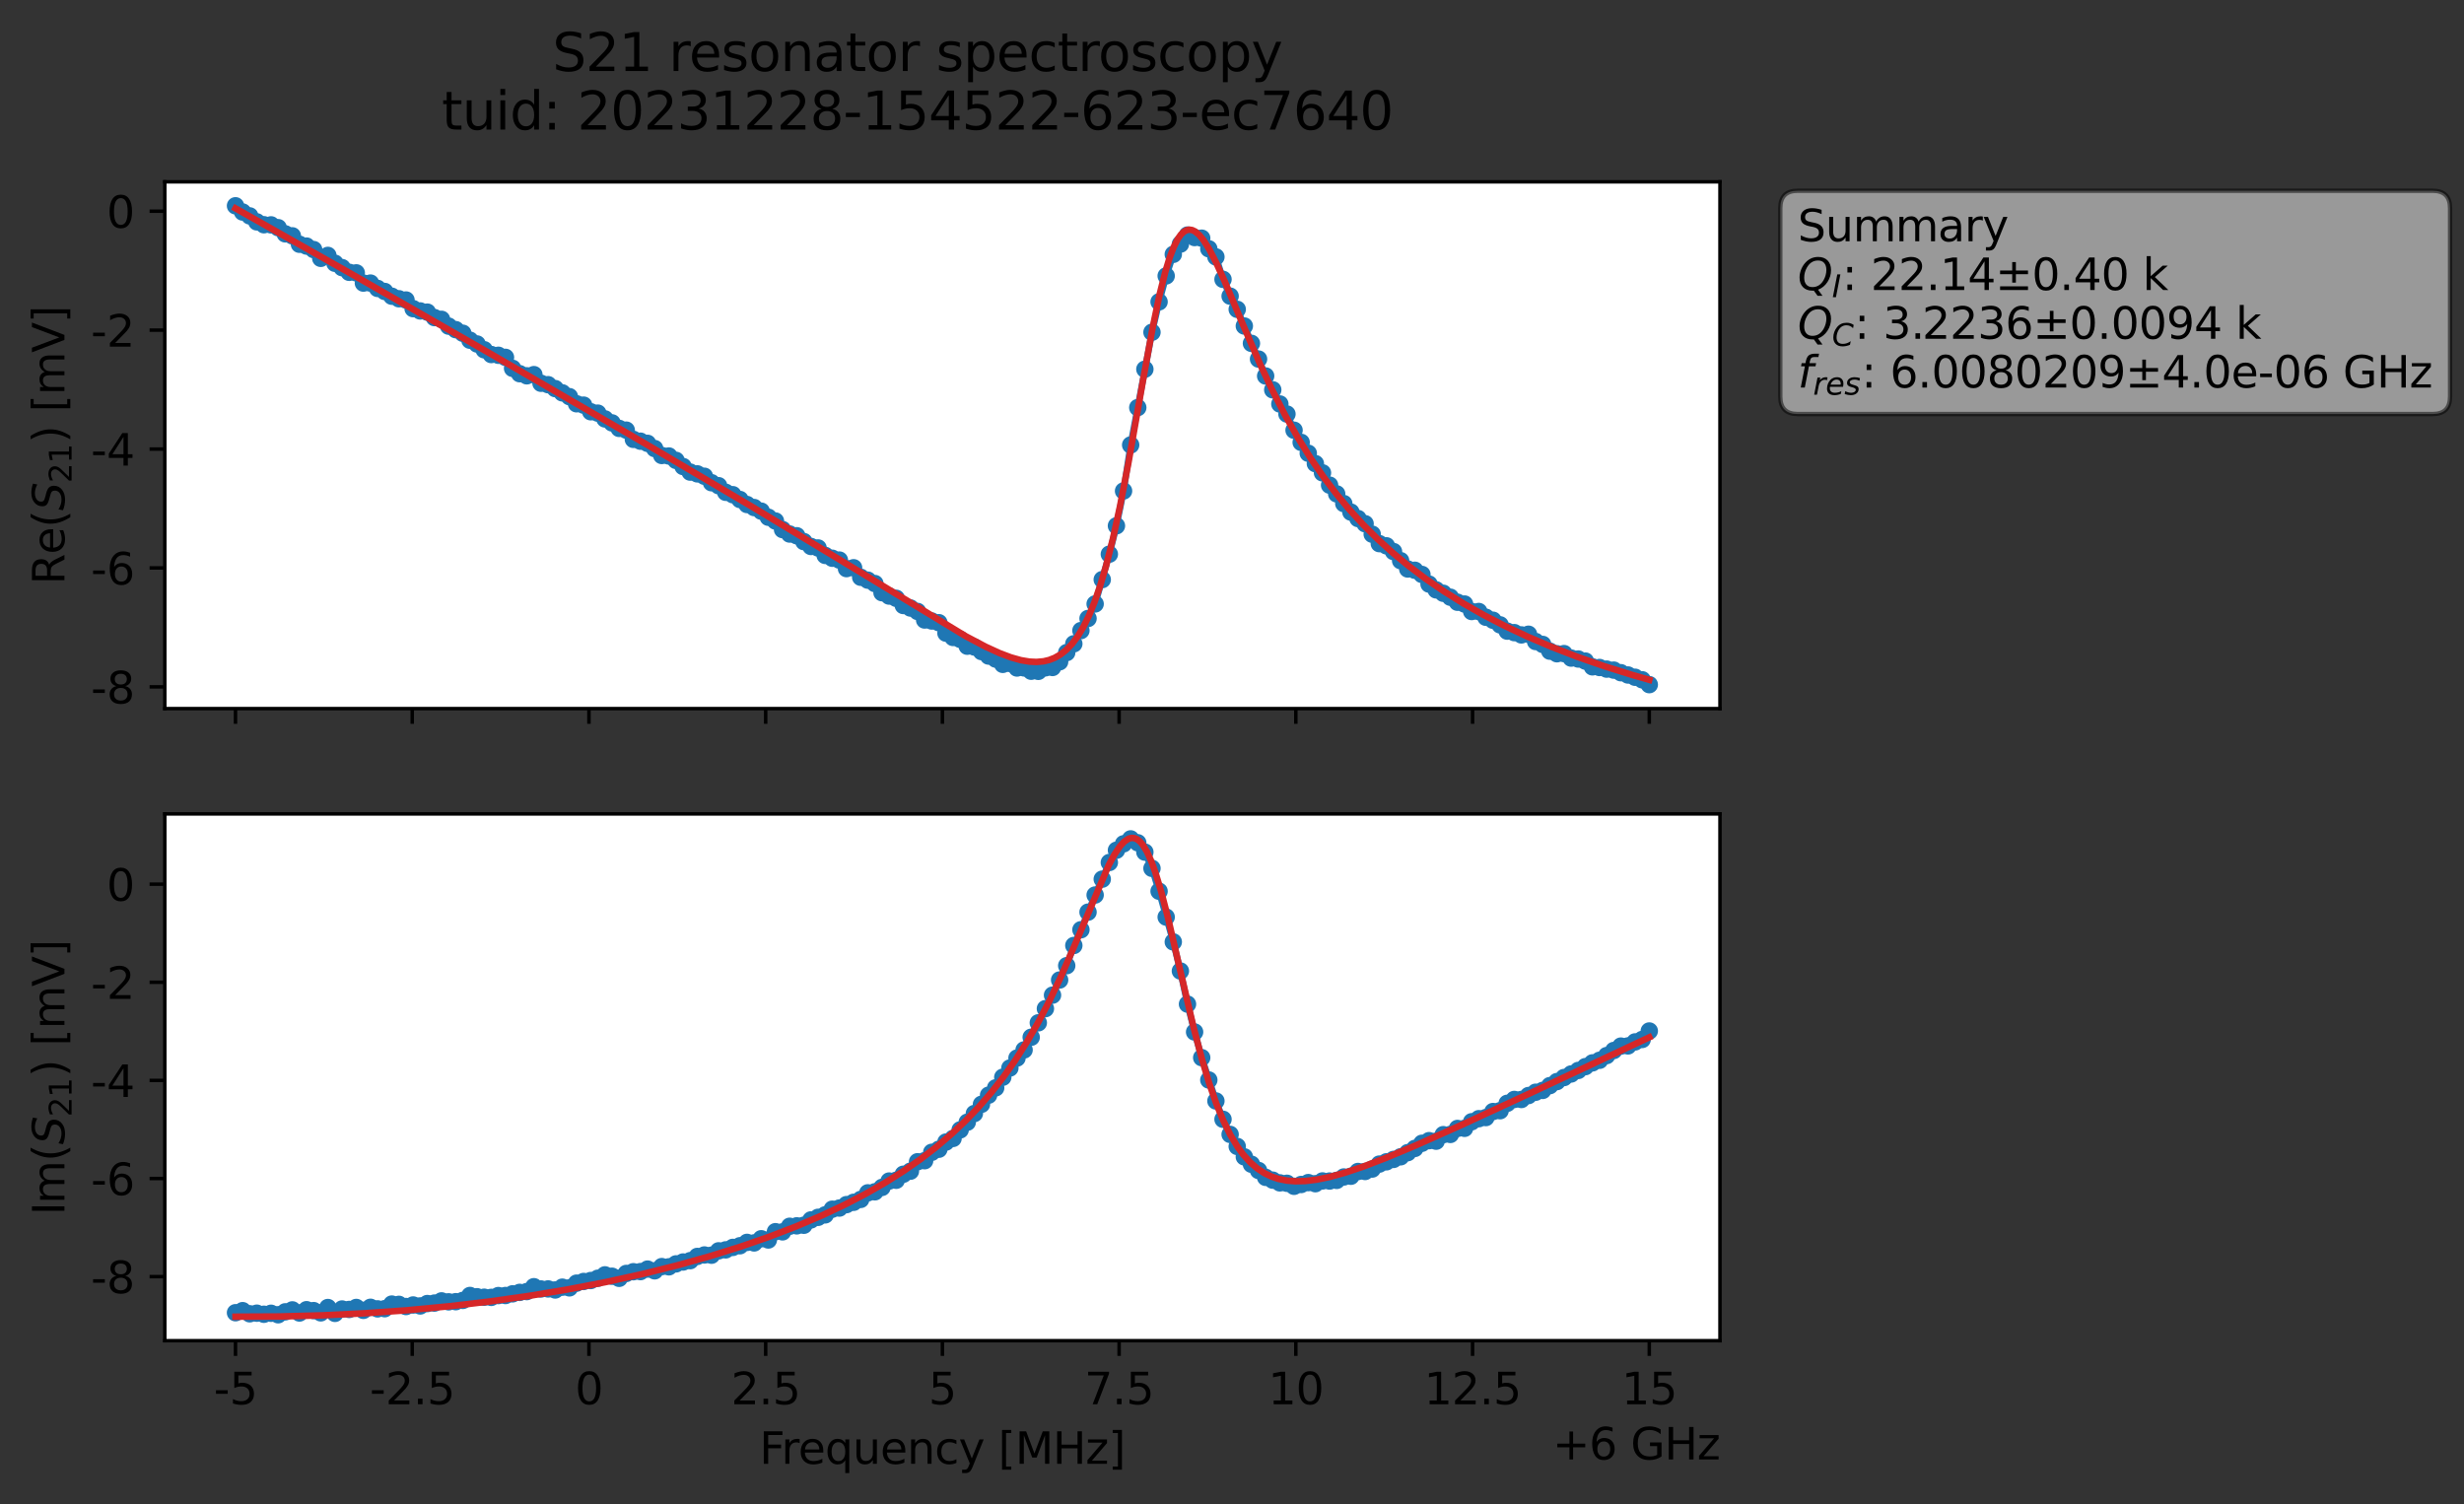 <?xml version="1.0" encoding="utf-8" standalone="no"?>
<!DOCTYPE svg PUBLIC "-//W3C//DTD SVG 1.1//EN"
  "http://www.w3.org/Graphics/SVG/1.1/DTD/svg11.dtd">
<svg xmlns:xlink="http://www.w3.org/1999/xlink" width="565.824pt" height="345.428pt" viewBox="0 0 565.824 345.428" xmlns="http://www.w3.org/2000/svg" version="1.1">
 <rect x="0" y="0" width="565.824" height="345.428" fill="#333333" stroke="none"/>
 <defs>
  <style type="text/css">*{stroke-linejoin: round; stroke-linecap: butt}</style>
 </defs>
 <g id="figure_1">
  <g id="patch_1">
   <path d="M 0 345.428 
L 565.824 345.428 
L 565.824 -0 
L 0 -0 
L 0 345.428 
z
" style="fill: none; opacity: 0"/>
  </g>
  <g id="axes_1">
   <g id="patch_2">
    <path d="M 37.848 162.72 
L 394.968 162.72 
L 394.968 41.76 
L 37.848 41.76 
z
" style="fill: #ffffff"/>
   </g>
   <g id="matplotlib.axis_1">
    <g id="xtick_1">
     <g id="line2d_1">
      <defs>
       <path id="m3b8485c814" d="M 0 0 
L 0 3.5 
" style="stroke: #000000; stroke-width: 0.8"/>
      </defs>
      <g>
       <use xlink:href="#m3b8485c814" x="54.081" y="162.72" style="stroke: #000000; stroke-width: 0.8"/>
      </g>
     </g>
    </g>
    <g id="xtick_2">
     <g id="line2d_2">
      <g>
       <use xlink:href="#m3b8485c814" x="94.663" y="162.72" style="stroke: #000000; stroke-width: 0.8"/>
      </g>
     </g>
    </g>
    <g id="xtick_3">
     <g id="line2d_3">
      <g>
       <use xlink:href="#m3b8485c814" x="135.245" y="162.72" style="stroke: #000000; stroke-width: 0.8"/>
      </g>
     </g>
    </g>
    <g id="xtick_4">
     <g id="line2d_4">
      <g>
       <use xlink:href="#m3b8485c814" x="175.827" y="162.72" style="stroke: #000000; stroke-width: 0.8"/>
      </g>
     </g>
    </g>
    <g id="xtick_5">
     <g id="line2d_5">
      <g>
       <use xlink:href="#m3b8485c814" x="216.408" y="162.72" style="stroke: #000000; stroke-width: 0.8"/>
      </g>
     </g>
    </g>
    <g id="xtick_6">
     <g id="line2d_6">
      <g>
       <use xlink:href="#m3b8485c814" x="256.99" y="162.72" style="stroke: #000000; stroke-width: 0.8"/>
      </g>
     </g>
    </g>
    <g id="xtick_7">
     <g id="line2d_7">
      <g>
       <use xlink:href="#m3b8485c814" x="297.572" y="162.72" style="stroke: #000000; stroke-width: 0.8"/>
      </g>
     </g>
    </g>
    <g id="xtick_8">
     <g id="line2d_8">
      <g>
       <use xlink:href="#m3b8485c814" x="338.154" y="162.72" style="stroke: #000000; stroke-width: 0.8"/>
      </g>
     </g>
    </g>
    <g id="xtick_9">
     <g id="line2d_9">
      <g>
       <use xlink:href="#m3b8485c814" x="378.736" y="162.72" style="stroke: #000000; stroke-width: 0.8"/>
      </g>
     </g>
    </g>
   </g>
   <g id="matplotlib.axis_2">
    <g id="ytick_1">
     <g id="line2d_10">
      <defs>
       <path id="md51c2e5877" d="M 0 0 
L -3.5 0 
" style="stroke: #000000; stroke-width: 0.8"/>
      </defs>
      <g>
       <use xlink:href="#md51c2e5877" x="37.848" y="157.73" style="stroke: #000000; stroke-width: 0.8"/>
      </g>
     </g>
     <g id="text_1">
      <!-- -8 -->
      <g transform="translate(20.878 161.529) scale(0.1 -0.1)">
       <defs>
        <path id="DejaVuSans-2d" d="M 313 2009 
L 1997 2009 
L 1997 1497 
L 313 1497 
L 313 2009 
z
" transform="scale(0.016)"/>
        <path id="DejaVuSans-38" d="M 2034 2216 
Q 1584 2216 1326 1975 
Q 1069 1734 1069 1313 
Q 1069 891 1326 650 
Q 1584 409 2034 409 
Q 2484 409 2743 651 
Q 3003 894 3003 1313 
Q 3003 1734 2745 1975 
Q 2488 2216 2034 2216 
z
M 1403 2484 
Q 997 2584 770 2862 
Q 544 3141 544 3541 
Q 544 4100 942 4425 
Q 1341 4750 2034 4750 
Q 2731 4750 3128 4425 
Q 3525 4100 3525 3541 
Q 3525 3141 3298 2862 
Q 3072 2584 2669 2484 
Q 3125 2378 3379 2068 
Q 3634 1759 3634 1313 
Q 3634 634 3220 271 
Q 2806 -91 2034 -91 
Q 1263 -91 848 271 
Q 434 634 434 1313 
Q 434 1759 690 2068 
Q 947 2378 1403 2484 
z
M 1172 3481 
Q 1172 3119 1398 2916 
Q 1625 2713 2034 2713 
Q 2441 2713 2670 2916 
Q 2900 3119 2900 3481 
Q 2900 3844 2670 4047 
Q 2441 4250 2034 4250 
Q 1625 4250 1398 4047 
Q 1172 3844 1172 3481 
z
" transform="scale(0.016)"/>
       </defs>
       <use xlink:href="#DejaVuSans-2d"/>
       <use xlink:href="#DejaVuSans-38" x="36.084"/>
      </g>
     </g>
    </g>
    <g id="ytick_2">
     <g id="line2d_11">
      <g>
       <use xlink:href="#md51c2e5877" x="37.848" y="130.423" style="stroke: #000000; stroke-width: 0.8"/>
      </g>
     </g>
     <g id="text_2">
      <!-- -6 -->
      <g transform="translate(20.878 134.222) scale(0.1 -0.1)">
       <defs>
        <path id="DejaVuSans-36" d="M 2113 2584 
Q 1688 2584 1439 2293 
Q 1191 2003 1191 1497 
Q 1191 994 1439 701 
Q 1688 409 2113 409 
Q 2538 409 2786 701 
Q 3034 994 3034 1497 
Q 3034 2003 2786 2293 
Q 2538 2584 2113 2584 
z
M 3366 4563 
L 3366 3988 
Q 3128 4100 2886 4159 
Q 2644 4219 2406 4219 
Q 1781 4219 1451 3797 
Q 1122 3375 1075 2522 
Q 1259 2794 1537 2939 
Q 1816 3084 2150 3084 
Q 2853 3084 3261 2657 
Q 3669 2231 3669 1497 
Q 3669 778 3244 343 
Q 2819 -91 2113 -91 
Q 1303 -91 875 529 
Q 447 1150 447 2328 
Q 447 3434 972 4092 
Q 1497 4750 2381 4750 
Q 2619 4750 2861 4703 
Q 3103 4656 3366 4563 
z
" transform="scale(0.016)"/>
       </defs>
       <use xlink:href="#DejaVuSans-2d"/>
       <use xlink:href="#DejaVuSans-36" x="36.084"/>
      </g>
     </g>
    </g>
    <g id="ytick_3">
     <g id="line2d_12">
      <g>
       <use xlink:href="#md51c2e5877" x="37.848" y="103.116" style="stroke: #000000; stroke-width: 0.8"/>
      </g>
     </g>
     <g id="text_3">
      <!-- -4 -->
      <g transform="translate(20.878 106.915) scale(0.1 -0.1)">
       <defs>
        <path id="DejaVuSans-34" d="M 2419 4116 
L 825 1625 
L 2419 1625 
L 2419 4116 
z
M 2253 4666 
L 3047 4666 
L 3047 1625 
L 3713 1625 
L 3713 1100 
L 3047 1100 
L 3047 0 
L 2419 0 
L 2419 1100 
L 313 1100 
L 313 1709 
L 2253 4666 
z
" transform="scale(0.016)"/>
       </defs>
       <use xlink:href="#DejaVuSans-2d"/>
       <use xlink:href="#DejaVuSans-34" x="36.084"/>
      </g>
     </g>
    </g>
    <g id="ytick_4">
     <g id="line2d_13">
      <g>
       <use xlink:href="#md51c2e5877" x="37.848" y="75.809" style="stroke: #000000; stroke-width: 0.8"/>
      </g>
     </g>
     <g id="text_4">
      <!-- -2 -->
      <g transform="translate(20.878 79.608) scale(0.1 -0.1)">
       <defs>
        <path id="DejaVuSans-32" d="M 1228 531 
L 3431 531 
L 3431 0 
L 469 0 
L 469 531 
Q 828 903 1448 1529 
Q 2069 2156 2228 2338 
Q 2531 2678 2651 2914 
Q 2772 3150 2772 3378 
Q 2772 3750 2511 3984 
Q 2250 4219 1831 4219 
Q 1534 4219 1204 4116 
Q 875 4013 500 3803 
L 500 4441 
Q 881 4594 1212 4672 
Q 1544 4750 1819 4750 
Q 2544 4750 2975 4387 
Q 3406 4025 3406 3419 
Q 3406 3131 3298 2873 
Q 3191 2616 2906 2266 
Q 2828 2175 2409 1742 
Q 1991 1309 1228 531 
z
" transform="scale(0.016)"/>
       </defs>
       <use xlink:href="#DejaVuSans-2d"/>
       <use xlink:href="#DejaVuSans-32" x="36.084"/>
      </g>
     </g>
    </g>
    <g id="ytick_5">
     <g id="line2d_14">
      <g>
       <use xlink:href="#md51c2e5877" x="37.848" y="48.502" style="stroke: #000000; stroke-width: 0.8"/>
      </g>
     </g>
     <g id="text_5">
      <!-- 0 -->
      <g transform="translate(24.486 52.302) scale(0.1 -0.1)">
       <defs>
        <path id="DejaVuSans-30" d="M 2034 4250 
Q 1547 4250 1301 3770 
Q 1056 3291 1056 2328 
Q 1056 1369 1301 889 
Q 1547 409 2034 409 
Q 2525 409 2770 889 
Q 3016 1369 3016 2328 
Q 3016 3291 2770 3770 
Q 2525 4250 2034 4250 
z
M 2034 4750 
Q 2819 4750 3233 4129 
Q 3647 3509 3647 2328 
Q 3647 1150 3233 529 
Q 2819 -91 2034 -91 
Q 1250 -91 836 529 
Q 422 1150 422 2328 
Q 422 3509 836 4129 
Q 1250 4750 2034 4750 
z
" transform="scale(0.016)"/>
       </defs>
       <use xlink:href="#DejaVuSans-30"/>
      </g>
     </g>
    </g>
    <g id="text_6">
     <!-- Re$(S_{21})$ [mV] -->
     <g transform="translate(14.798 134.24) rotate(-90) scale(0.1 -0.1)">
      <defs>
       <path id="DejaVuSans-52" d="M 2841 2188 
Q 3044 2119 3236 1894 
Q 3428 1669 3622 1275 
L 4263 0 
L 3584 0 
L 2988 1197 
Q 2756 1666 2539 1819 
Q 2322 1972 1947 1972 
L 1259 1972 
L 1259 0 
L 628 0 
L 628 4666 
L 2053 4666 
Q 2853 4666 3247 4331 
Q 3641 3997 3641 3322 
Q 3641 2881 3436 2590 
Q 3231 2300 2841 2188 
z
M 1259 4147 
L 1259 2491 
L 2053 2491 
Q 2509 2491 2742 2702 
Q 2975 2913 2975 3322 
Q 2975 3731 2742 3939 
Q 2509 4147 2053 4147 
L 1259 4147 
z
" transform="scale(0.016)"/>
       <path id="DejaVuSans-65" d="M 3597 1894 
L 3597 1613 
L 953 1613 
Q 991 1019 1311 708 
Q 1631 397 2203 397 
Q 2534 397 2845 478 
Q 3156 559 3463 722 
L 3463 178 
Q 3153 47 2828 -22 
Q 2503 -91 2169 -91 
Q 1331 -91 842 396 
Q 353 884 353 1716 
Q 353 2575 817 3079 
Q 1281 3584 2069 3584 
Q 2775 3584 3186 3129 
Q 3597 2675 3597 1894 
z
M 3022 2063 
Q 3016 2534 2758 2815 
Q 2500 3097 2075 3097 
Q 1594 3097 1305 2825 
Q 1016 2553 972 2059 
L 3022 2063 
z
" transform="scale(0.016)"/>
       <path id="DejaVuSans-28" d="M 1984 4856 
Q 1566 4138 1362 3434 
Q 1159 2731 1159 2009 
Q 1159 1288 1364 580 
Q 1569 -128 1984 -844 
L 1484 -844 
Q 1016 -109 783 600 
Q 550 1309 550 2009 
Q 550 2706 781 3412 
Q 1013 4119 1484 4856 
L 1984 4856 
z
" transform="scale(0.016)"/>
       <path id="DejaVuSans-Oblique-53" d="M 3859 4513 
L 3738 3897 
Q 3422 4066 3111 4152 
Q 2800 4238 2509 4238 
Q 1944 4238 1609 3991 
Q 1275 3744 1275 3334 
Q 1275 3109 1398 2989 
Q 1522 2869 2034 2731 
L 2413 2638 
Q 3053 2472 3303 2217 
Q 3553 1963 3553 1503 
Q 3553 797 2998 353 
Q 2444 -91 1538 -91 
Q 1166 -91 791 -17 
Q 416 56 38 206 
L 166 856 
Q 513 641 861 531 
Q 1209 422 1556 422 
Q 2147 422 2503 684 
Q 2859 947 2859 1369 
Q 2859 1650 2717 1795 
Q 2575 1941 2106 2059 
L 1728 2156 
Q 1081 2325 845 2545 
Q 609 2766 609 3163 
Q 609 3859 1145 4304 
Q 1681 4750 2541 4750 
Q 2875 4750 3203 4690 
Q 3531 4631 3859 4513 
z
" transform="scale(0.016)"/>
       <path id="DejaVuSans-31" d="M 794 531 
L 1825 531 
L 1825 4091 
L 703 3866 
L 703 4441 
L 1819 4666 
L 2450 4666 
L 2450 531 
L 3481 531 
L 3481 0 
L 794 0 
L 794 531 
z
" transform="scale(0.016)"/>
       <path id="DejaVuSans-29" d="M 513 4856 
L 1013 4856 
Q 1481 4119 1714 3412 
Q 1947 2706 1947 2009 
Q 1947 1309 1714 600 
Q 1481 -109 1013 -844 
L 513 -844 
Q 928 -128 1133 580 
Q 1338 1288 1338 2009 
Q 1338 2731 1133 3434 
Q 928 4138 513 4856 
z
" transform="scale(0.016)"/>
       <path id="DejaVuSans-20" transform="scale(0.016)"/>
       <path id="DejaVuSans-5b" d="M 550 4863 
L 1875 4863 
L 1875 4416 
L 1125 4416 
L 1125 -397 
L 1875 -397 
L 1875 -844 
L 550 -844 
L 550 4863 
z
" transform="scale(0.016)"/>
       <path id="DejaVuSans-6d" d="M 3328 2828 
Q 3544 3216 3844 3400 
Q 4144 3584 4550 3584 
Q 5097 3584 5394 3201 
Q 5691 2819 5691 2113 
L 5691 0 
L 5113 0 
L 5113 2094 
Q 5113 2597 4934 2840 
Q 4756 3084 4391 3084 
Q 3944 3084 3684 2787 
Q 3425 2491 3425 1978 
L 3425 0 
L 2847 0 
L 2847 2094 
Q 2847 2600 2669 2842 
Q 2491 3084 2119 3084 
Q 1678 3084 1418 2786 
Q 1159 2488 1159 1978 
L 1159 0 
L 581 0 
L 581 3500 
L 1159 3500 
L 1159 2956 
Q 1356 3278 1631 3431 
Q 1906 3584 2284 3584 
Q 2666 3584 2933 3390 
Q 3200 3197 3328 2828 
z
" transform="scale(0.016)"/>
       <path id="DejaVuSans-56" d="M 1831 0 
L 50 4666 
L 709 4666 
L 2188 738 
L 3669 4666 
L 4325 4666 
L 2547 0 
L 1831 0 
z
" transform="scale(0.016)"/>
       <path id="DejaVuSans-5d" d="M 1947 4863 
L 1947 -844 
L 622 -844 
L 622 -397 
L 1369 -397 
L 1369 4416 
L 622 4416 
L 622 4863 
L 1947 4863 
z
" transform="scale(0.016)"/>
      </defs>
      <use xlink:href="#DejaVuSans-52" transform="translate(0 0.016)"/>
      <use xlink:href="#DejaVuSans-65" transform="translate(69.482 0.016)"/>
      <use xlink:href="#DejaVuSans-28" transform="translate(131.006 0.016)"/>
      <use xlink:href="#DejaVuSans-Oblique-53" transform="translate(170.02 0.016)"/>
      <use xlink:href="#DejaVuSans-32" transform="translate(233.496 -16.391) scale(0.7)"/>
      <use xlink:href="#DejaVuSans-31" transform="translate(278.032 -16.391) scale(0.7)"/>
      <use xlink:href="#DejaVuSans-29" transform="translate(325.303 0.016)"/>
      <use xlink:href="#DejaVuSans-20" transform="translate(364.316 0.016)"/>
      <use xlink:href="#DejaVuSans-5b" transform="translate(396.104 0.016)"/>
      <use xlink:href="#DejaVuSans-6d" transform="translate(435.117 0.016)"/>
      <use xlink:href="#DejaVuSans-56" transform="translate(532.529 0.016)"/>
      <use xlink:href="#DejaVuSans-5d" transform="translate(600.938 0.016)"/>
     </g>
    </g>
   </g>
   <g id="line2d_15">
    <path d="M 54.081 47.258 
L 55.713 48.69 
L 57.344 49.582 
L 58.975 50.951 
L 60.607 51.609 
L 62.238 51.64 
L 63.87 52.281 
L 65.501 53.699 
L 67.133 54.16 
L 68.764 56.091 
L 70.395 56.51 
L 72.027 57.313 
L 73.658 59.324 
L 75.29 58.653 
L 76.921 60.458 
L 80.184 62.532 
L 81.815 62.661 
L 83.447 65.008 
L 85.078 65.009 
L 86.71 66.232 
L 88.341 66.931 
L 89.973 68.024 
L 91.604 68.607 
L 93.235 68.894 
L 94.867 70.877 
L 96.498 71.406 
L 98.13 71.679 
L 99.761 72.93 
L 101.393 73.331 
L 103.024 74.897 
L 106.287 76.531 
L 107.918 78.129 
L 109.55 78.996 
L 111.181 80.316 
L 112.813 81.415 
L 114.444 81.587 
L 116.076 82.064 
L 117.707 84.589 
L 119.338 85.817 
L 120.97 86.3 
L 122.601 86.031 
L 124.233 88.012 
L 125.864 88.34 
L 130.758 91.088 
L 132.39 92.721 
L 134.021 93.037 
L 135.653 94.555 
L 137.284 94.874 
L 138.916 96.201 
L 140.547 97.117 
L 142.178 98.376 
L 143.81 98.777 
L 145.441 100.894 
L 148.704 101.81 
L 150.336 103.008 
L 151.967 104.596 
L 153.598 104.717 
L 155.23 105.723 
L 158.493 108.413 
L 160.124 108.819 
L 161.756 109.368 
L 163.387 110.851 
L 165.018 111.539 
L 166.65 113.053 
L 168.281 113.605 
L 171.544 115.858 
L 173.176 116.552 
L 174.807 117.381 
L 176.438 118.779 
L 178.07 119.647 
L 179.701 121.609 
L 181.333 122.634 
L 182.964 123.031 
L 184.596 124.374 
L 186.227 125.493 
L 187.858 125.835 
L 189.49 127.542 
L 191.121 128.194 
L 192.753 128.615 
L 194.384 130.575 
L 196.016 130.379 
L 197.647 132.562 
L 200.91 134.008 
L 202.541 136.108 
L 204.173 136.88 
L 205.804 137.397 
L 207.436 139.046 
L 209.067 139.622 
L 210.698 140.412 
L 212.33 142.377 
L 213.961 142.605 
L 215.593 142.996 
L 217.224 145.395 
L 218.856 146.385 
L 220.487 146.814 
L 222.118 148.394 
L 223.75 148.579 
L 227.013 150.658 
L 228.644 151.351 
L 230.276 152.566 
L 231.907 152.355 
L 233.538 153.399 
L 235.17 153.378 
L 236.801 154.144 
L 238.433 154.169 
L 240.064 153.356 
L 241.696 153.278 
L 243.327 151.97 
L 246.59 147.84 
L 248.221 144.807 
L 249.853 142.03 
L 251.484 138.686 
L 254.747 127.259 
L 256.378 120.745 
L 258.01 112.746 
L 259.641 102.185 
L 264.536 76.3 
L 266.167 69.314 
L 267.798 63.356 
L 269.43 58.406 
L 271.061 56.065 
L 272.693 53.977 
L 274.324 54.549 
L 275.956 54.696 
L 277.587 57.133 
L 279.218 58.997 
L 280.85 64.152 
L 282.481 68.005 
L 284.113 71.036 
L 290.638 86.342 
L 293.901 92.773 
L 295.533 95.083 
L 297.164 98.8 
L 298.796 101.588 
L 302.059 106.463 
L 303.69 108.585 
L 305.321 111.411 
L 306.953 113.414 
L 308.584 115.642 
L 310.216 117.603 
L 311.847 119.077 
L 313.479 120.269 
L 315.11 122.678 
L 316.741 124.836 
L 318.373 125.343 
L 320.004 126.663 
L 323.267 130.663 
L 324.899 130.955 
L 326.53 131.919 
L 328.161 134.13 
L 329.793 135.459 
L 331.424 136.238 
L 333.056 137.145 
L 334.687 138.298 
L 336.319 138.711 
L 337.95 140.427 
L 339.581 140.426 
L 341.213 141.748 
L 342.844 142.432 
L 344.476 143.492 
L 346.107 144.934 
L 347.739 145.277 
L 349.37 145.801 
L 351.001 145.647 
L 352.633 147.319 
L 354.264 147.988 
L 355.896 149.533 
L 357.527 150.126 
L 359.159 150.094 
L 360.79 151.123 
L 362.421 151.336 
L 364.053 151.81 
L 365.684 153.132 
L 367.316 153.286 
L 368.947 153.654 
L 370.579 153.888 
L 373.841 155.006 
L 377.104 156.107 
L 378.736 157.222 
L 378.736 157.222 
" clip-path="url(#p7cd55d3ac3)" style="fill: none; stroke: #1f77b4; stroke-width: 1.5; stroke-linecap: square"/>
    <defs>
     <path id="m5b30199c2a" d="M 0 1.5 
C 0.398 1.5 0.779 1.342 1.061 1.061 
C 1.342 0.779 1.5 0.398 1.5 0 
C 1.5 -0.398 1.342 -0.779 1.061 -1.061 
C 0.779 -1.342 0.398 -1.5 0 -1.5 
C -0.398 -1.5 -0.779 -1.342 -1.061 -1.061 
C -1.342 -0.779 -1.5 -0.398 -1.5 0 
C -1.5 0.398 -1.342 0.779 -1.061 1.061 
C -0.779 1.342 -0.398 1.5 0 1.5 
z
" style="stroke: #1f77b4"/>
    </defs>
    <g clip-path="url(#p7cd55d3ac3)">
     <use xlink:href="#m5b30199c2a" x="54.081" y="47.258" style="fill: #1f77b4; stroke: #1f77b4"/>
     <use xlink:href="#m5b30199c2a" x="55.713" y="48.69" style="fill: #1f77b4; stroke: #1f77b4"/>
     <use xlink:href="#m5b30199c2a" x="57.344" y="49.582" style="fill: #1f77b4; stroke: #1f77b4"/>
     <use xlink:href="#m5b30199c2a" x="58.975" y="50.951" style="fill: #1f77b4; stroke: #1f77b4"/>
     <use xlink:href="#m5b30199c2a" x="60.607" y="51.609" style="fill: #1f77b4; stroke: #1f77b4"/>
     <use xlink:href="#m5b30199c2a" x="62.238" y="51.64" style="fill: #1f77b4; stroke: #1f77b4"/>
     <use xlink:href="#m5b30199c2a" x="63.87" y="52.281" style="fill: #1f77b4; stroke: #1f77b4"/>
     <use xlink:href="#m5b30199c2a" x="65.501" y="53.699" style="fill: #1f77b4; stroke: #1f77b4"/>
     <use xlink:href="#m5b30199c2a" x="67.133" y="54.16" style="fill: #1f77b4; stroke: #1f77b4"/>
     <use xlink:href="#m5b30199c2a" x="68.764" y="56.091" style="fill: #1f77b4; stroke: #1f77b4"/>
     <use xlink:href="#m5b30199c2a" x="70.395" y="56.51" style="fill: #1f77b4; stroke: #1f77b4"/>
     <use xlink:href="#m5b30199c2a" x="72.027" y="57.313" style="fill: #1f77b4; stroke: #1f77b4"/>
     <use xlink:href="#m5b30199c2a" x="73.658" y="59.324" style="fill: #1f77b4; stroke: #1f77b4"/>
     <use xlink:href="#m5b30199c2a" x="75.29" y="58.653" style="fill: #1f77b4; stroke: #1f77b4"/>
     <use xlink:href="#m5b30199c2a" x="76.921" y="60.458" style="fill: #1f77b4; stroke: #1f77b4"/>
     <use xlink:href="#m5b30199c2a" x="78.553" y="61.458" style="fill: #1f77b4; stroke: #1f77b4"/>
     <use xlink:href="#m5b30199c2a" x="80.184" y="62.532" style="fill: #1f77b4; stroke: #1f77b4"/>
     <use xlink:href="#m5b30199c2a" x="81.815" y="62.661" style="fill: #1f77b4; stroke: #1f77b4"/>
     <use xlink:href="#m5b30199c2a" x="83.447" y="65.008" style="fill: #1f77b4; stroke: #1f77b4"/>
     <use xlink:href="#m5b30199c2a" x="85.078" y="65.009" style="fill: #1f77b4; stroke: #1f77b4"/>
     <use xlink:href="#m5b30199c2a" x="86.71" y="66.232" style="fill: #1f77b4; stroke: #1f77b4"/>
     <use xlink:href="#m5b30199c2a" x="88.341" y="66.931" style="fill: #1f77b4; stroke: #1f77b4"/>
     <use xlink:href="#m5b30199c2a" x="89.973" y="68.024" style="fill: #1f77b4; stroke: #1f77b4"/>
     <use xlink:href="#m5b30199c2a" x="91.604" y="68.607" style="fill: #1f77b4; stroke: #1f77b4"/>
     <use xlink:href="#m5b30199c2a" x="93.235" y="68.894" style="fill: #1f77b4; stroke: #1f77b4"/>
     <use xlink:href="#m5b30199c2a" x="94.867" y="70.877" style="fill: #1f77b4; stroke: #1f77b4"/>
     <use xlink:href="#m5b30199c2a" x="96.498" y="71.406" style="fill: #1f77b4; stroke: #1f77b4"/>
     <use xlink:href="#m5b30199c2a" x="98.13" y="71.679" style="fill: #1f77b4; stroke: #1f77b4"/>
     <use xlink:href="#m5b30199c2a" x="99.761" y="72.93" style="fill: #1f77b4; stroke: #1f77b4"/>
     <use xlink:href="#m5b30199c2a" x="101.393" y="73.331" style="fill: #1f77b4; stroke: #1f77b4"/>
     <use xlink:href="#m5b30199c2a" x="103.024" y="74.897" style="fill: #1f77b4; stroke: #1f77b4"/>
     <use xlink:href="#m5b30199c2a" x="104.655" y="75.702" style="fill: #1f77b4; stroke: #1f77b4"/>
     <use xlink:href="#m5b30199c2a" x="106.287" y="76.531" style="fill: #1f77b4; stroke: #1f77b4"/>
     <use xlink:href="#m5b30199c2a" x="107.918" y="78.129" style="fill: #1f77b4; stroke: #1f77b4"/>
     <use xlink:href="#m5b30199c2a" x="109.55" y="78.996" style="fill: #1f77b4; stroke: #1f77b4"/>
     <use xlink:href="#m5b30199c2a" x="111.181" y="80.316" style="fill: #1f77b4; stroke: #1f77b4"/>
     <use xlink:href="#m5b30199c2a" x="112.813" y="81.415" style="fill: #1f77b4; stroke: #1f77b4"/>
     <use xlink:href="#m5b30199c2a" x="114.444" y="81.587" style="fill: #1f77b4; stroke: #1f77b4"/>
     <use xlink:href="#m5b30199c2a" x="116.076" y="82.064" style="fill: #1f77b4; stroke: #1f77b4"/>
     <use xlink:href="#m5b30199c2a" x="117.707" y="84.589" style="fill: #1f77b4; stroke: #1f77b4"/>
     <use xlink:href="#m5b30199c2a" x="119.338" y="85.817" style="fill: #1f77b4; stroke: #1f77b4"/>
     <use xlink:href="#m5b30199c2a" x="120.97" y="86.3" style="fill: #1f77b4; stroke: #1f77b4"/>
     <use xlink:href="#m5b30199c2a" x="122.601" y="86.031" style="fill: #1f77b4; stroke: #1f77b4"/>
     <use xlink:href="#m5b30199c2a" x="124.233" y="88.012" style="fill: #1f77b4; stroke: #1f77b4"/>
     <use xlink:href="#m5b30199c2a" x="125.864" y="88.34" style="fill: #1f77b4; stroke: #1f77b4"/>
     <use xlink:href="#m5b30199c2a" x="127.496" y="89.238" style="fill: #1f77b4; stroke: #1f77b4"/>
     <use xlink:href="#m5b30199c2a" x="129.127" y="90.214" style="fill: #1f77b4; stroke: #1f77b4"/>
     <use xlink:href="#m5b30199c2a" x="130.758" y="91.088" style="fill: #1f77b4; stroke: #1f77b4"/>
     <use xlink:href="#m5b30199c2a" x="132.39" y="92.721" style="fill: #1f77b4; stroke: #1f77b4"/>
     <use xlink:href="#m5b30199c2a" x="134.021" y="93.037" style="fill: #1f77b4; stroke: #1f77b4"/>
     <use xlink:href="#m5b30199c2a" x="135.653" y="94.555" style="fill: #1f77b4; stroke: #1f77b4"/>
     <use xlink:href="#m5b30199c2a" x="137.284" y="94.874" style="fill: #1f77b4; stroke: #1f77b4"/>
     <use xlink:href="#m5b30199c2a" x="138.916" y="96.201" style="fill: #1f77b4; stroke: #1f77b4"/>
     <use xlink:href="#m5b30199c2a" x="140.547" y="97.117" style="fill: #1f77b4; stroke: #1f77b4"/>
     <use xlink:href="#m5b30199c2a" x="142.178" y="98.376" style="fill: #1f77b4; stroke: #1f77b4"/>
     <use xlink:href="#m5b30199c2a" x="143.81" y="98.777" style="fill: #1f77b4; stroke: #1f77b4"/>
     <use xlink:href="#m5b30199c2a" x="145.441" y="100.894" style="fill: #1f77b4; stroke: #1f77b4"/>
     <use xlink:href="#m5b30199c2a" x="147.073" y="101.317" style="fill: #1f77b4; stroke: #1f77b4"/>
     <use xlink:href="#m5b30199c2a" x="148.704" y="101.81" style="fill: #1f77b4; stroke: #1f77b4"/>
     <use xlink:href="#m5b30199c2a" x="150.336" y="103.008" style="fill: #1f77b4; stroke: #1f77b4"/>
     <use xlink:href="#m5b30199c2a" x="151.967" y="104.596" style="fill: #1f77b4; stroke: #1f77b4"/>
     <use xlink:href="#m5b30199c2a" x="153.598" y="104.717" style="fill: #1f77b4; stroke: #1f77b4"/>
     <use xlink:href="#m5b30199c2a" x="155.23" y="105.723" style="fill: #1f77b4; stroke: #1f77b4"/>
     <use xlink:href="#m5b30199c2a" x="156.861" y="107.133" style="fill: #1f77b4; stroke: #1f77b4"/>
     <use xlink:href="#m5b30199c2a" x="158.493" y="108.413" style="fill: #1f77b4; stroke: #1f77b4"/>
     <use xlink:href="#m5b30199c2a" x="160.124" y="108.819" style="fill: #1f77b4; stroke: #1f77b4"/>
     <use xlink:href="#m5b30199c2a" x="161.756" y="109.368" style="fill: #1f77b4; stroke: #1f77b4"/>
     <use xlink:href="#m5b30199c2a" x="163.387" y="110.851" style="fill: #1f77b4; stroke: #1f77b4"/>
     <use xlink:href="#m5b30199c2a" x="165.018" y="111.539" style="fill: #1f77b4; stroke: #1f77b4"/>
     <use xlink:href="#m5b30199c2a" x="166.65" y="113.053" style="fill: #1f77b4; stroke: #1f77b4"/>
     <use xlink:href="#m5b30199c2a" x="168.281" y="113.605" style="fill: #1f77b4; stroke: #1f77b4"/>
     <use xlink:href="#m5b30199c2a" x="169.913" y="114.703" style="fill: #1f77b4; stroke: #1f77b4"/>
     <use xlink:href="#m5b30199c2a" x="171.544" y="115.858" style="fill: #1f77b4; stroke: #1f77b4"/>
     <use xlink:href="#m5b30199c2a" x="173.176" y="116.552" style="fill: #1f77b4; stroke: #1f77b4"/>
     <use xlink:href="#m5b30199c2a" x="174.807" y="117.381" style="fill: #1f77b4; stroke: #1f77b4"/>
     <use xlink:href="#m5b30199c2a" x="176.438" y="118.779" style="fill: #1f77b4; stroke: #1f77b4"/>
     <use xlink:href="#m5b30199c2a" x="178.07" y="119.647" style="fill: #1f77b4; stroke: #1f77b4"/>
     <use xlink:href="#m5b30199c2a" x="179.701" y="121.609" style="fill: #1f77b4; stroke: #1f77b4"/>
     <use xlink:href="#m5b30199c2a" x="181.333" y="122.634" style="fill: #1f77b4; stroke: #1f77b4"/>
     <use xlink:href="#m5b30199c2a" x="182.964" y="123.031" style="fill: #1f77b4; stroke: #1f77b4"/>
     <use xlink:href="#m5b30199c2a" x="184.596" y="124.374" style="fill: #1f77b4; stroke: #1f77b4"/>
     <use xlink:href="#m5b30199c2a" x="186.227" y="125.493" style="fill: #1f77b4; stroke: #1f77b4"/>
     <use xlink:href="#m5b30199c2a" x="187.858" y="125.835" style="fill: #1f77b4; stroke: #1f77b4"/>
     <use xlink:href="#m5b30199c2a" x="189.49" y="127.542" style="fill: #1f77b4; stroke: #1f77b4"/>
     <use xlink:href="#m5b30199c2a" x="191.121" y="128.194" style="fill: #1f77b4; stroke: #1f77b4"/>
     <use xlink:href="#m5b30199c2a" x="192.753" y="128.615" style="fill: #1f77b4; stroke: #1f77b4"/>
     <use xlink:href="#m5b30199c2a" x="194.384" y="130.575" style="fill: #1f77b4; stroke: #1f77b4"/>
     <use xlink:href="#m5b30199c2a" x="196.016" y="130.379" style="fill: #1f77b4; stroke: #1f77b4"/>
     <use xlink:href="#m5b30199c2a" x="197.647" y="132.562" style="fill: #1f77b4; stroke: #1f77b4"/>
     <use xlink:href="#m5b30199c2a" x="199.278" y="133.226" style="fill: #1f77b4; stroke: #1f77b4"/>
     <use xlink:href="#m5b30199c2a" x="200.91" y="134.008" style="fill: #1f77b4; stroke: #1f77b4"/>
     <use xlink:href="#m5b30199c2a" x="202.541" y="136.108" style="fill: #1f77b4; stroke: #1f77b4"/>
     <use xlink:href="#m5b30199c2a" x="204.173" y="136.88" style="fill: #1f77b4; stroke: #1f77b4"/>
     <use xlink:href="#m5b30199c2a" x="205.804" y="137.397" style="fill: #1f77b4; stroke: #1f77b4"/>
     <use xlink:href="#m5b30199c2a" x="207.436" y="139.046" style="fill: #1f77b4; stroke: #1f77b4"/>
     <use xlink:href="#m5b30199c2a" x="209.067" y="139.622" style="fill: #1f77b4; stroke: #1f77b4"/>
     <use xlink:href="#m5b30199c2a" x="210.698" y="140.412" style="fill: #1f77b4; stroke: #1f77b4"/>
     <use xlink:href="#m5b30199c2a" x="212.33" y="142.377" style="fill: #1f77b4; stroke: #1f77b4"/>
     <use xlink:href="#m5b30199c2a" x="213.961" y="142.605" style="fill: #1f77b4; stroke: #1f77b4"/>
     <use xlink:href="#m5b30199c2a" x="215.593" y="142.996" style="fill: #1f77b4; stroke: #1f77b4"/>
     <use xlink:href="#m5b30199c2a" x="217.224" y="145.395" style="fill: #1f77b4; stroke: #1f77b4"/>
     <use xlink:href="#m5b30199c2a" x="218.856" y="146.385" style="fill: #1f77b4; stroke: #1f77b4"/>
     <use xlink:href="#m5b30199c2a" x="220.487" y="146.814" style="fill: #1f77b4; stroke: #1f77b4"/>
     <use xlink:href="#m5b30199c2a" x="222.118" y="148.394" style="fill: #1f77b4; stroke: #1f77b4"/>
     <use xlink:href="#m5b30199c2a" x="223.75" y="148.579" style="fill: #1f77b4; stroke: #1f77b4"/>
     <use xlink:href="#m5b30199c2a" x="225.381" y="149.626" style="fill: #1f77b4; stroke: #1f77b4"/>
     <use xlink:href="#m5b30199c2a" x="227.013" y="150.658" style="fill: #1f77b4; stroke: #1f77b4"/>
     <use xlink:href="#m5b30199c2a" x="228.644" y="151.351" style="fill: #1f77b4; stroke: #1f77b4"/>
     <use xlink:href="#m5b30199c2a" x="230.276" y="152.566" style="fill: #1f77b4; stroke: #1f77b4"/>
     <use xlink:href="#m5b30199c2a" x="231.907" y="152.355" style="fill: #1f77b4; stroke: #1f77b4"/>
     <use xlink:href="#m5b30199c2a" x="233.538" y="153.399" style="fill: #1f77b4; stroke: #1f77b4"/>
     <use xlink:href="#m5b30199c2a" x="235.17" y="153.378" style="fill: #1f77b4; stroke: #1f77b4"/>
     <use xlink:href="#m5b30199c2a" x="236.801" y="154.144" style="fill: #1f77b4; stroke: #1f77b4"/>
     <use xlink:href="#m5b30199c2a" x="238.433" y="154.169" style="fill: #1f77b4; stroke: #1f77b4"/>
     <use xlink:href="#m5b30199c2a" x="240.064" y="153.356" style="fill: #1f77b4; stroke: #1f77b4"/>
     <use xlink:href="#m5b30199c2a" x="241.696" y="153.278" style="fill: #1f77b4; stroke: #1f77b4"/>
     <use xlink:href="#m5b30199c2a" x="243.327" y="151.97" style="fill: #1f77b4; stroke: #1f77b4"/>
     <use xlink:href="#m5b30199c2a" x="244.958" y="149.857" style="fill: #1f77b4; stroke: #1f77b4"/>
     <use xlink:href="#m5b30199c2a" x="246.59" y="147.84" style="fill: #1f77b4; stroke: #1f77b4"/>
     <use xlink:href="#m5b30199c2a" x="248.221" y="144.807" style="fill: #1f77b4; stroke: #1f77b4"/>
     <use xlink:href="#m5b30199c2a" x="249.853" y="142.03" style="fill: #1f77b4; stroke: #1f77b4"/>
     <use xlink:href="#m5b30199c2a" x="251.484" y="138.686" style="fill: #1f77b4; stroke: #1f77b4"/>
     <use xlink:href="#m5b30199c2a" x="253.116" y="133.099" style="fill: #1f77b4; stroke: #1f77b4"/>
     <use xlink:href="#m5b30199c2a" x="254.747" y="127.259" style="fill: #1f77b4; stroke: #1f77b4"/>
     <use xlink:href="#m5b30199c2a" x="256.378" y="120.745" style="fill: #1f77b4; stroke: #1f77b4"/>
     <use xlink:href="#m5b30199c2a" x="258.01" y="112.746" style="fill: #1f77b4; stroke: #1f77b4"/>
     <use xlink:href="#m5b30199c2a" x="259.641" y="102.185" style="fill: #1f77b4; stroke: #1f77b4"/>
     <use xlink:href="#m5b30199c2a" x="261.273" y="93.599" style="fill: #1f77b4; stroke: #1f77b4"/>
     <use xlink:href="#m5b30199c2a" x="262.904" y="84.788" style="fill: #1f77b4; stroke: #1f77b4"/>
     <use xlink:href="#m5b30199c2a" x="264.536" y="76.3" style="fill: #1f77b4; stroke: #1f77b4"/>
     <use xlink:href="#m5b30199c2a" x="266.167" y="69.314" style="fill: #1f77b4; stroke: #1f77b4"/>
     <use xlink:href="#m5b30199c2a" x="267.798" y="63.356" style="fill: #1f77b4; stroke: #1f77b4"/>
     <use xlink:href="#m5b30199c2a" x="269.43" y="58.406" style="fill: #1f77b4; stroke: #1f77b4"/>
     <use xlink:href="#m5b30199c2a" x="271.061" y="56.065" style="fill: #1f77b4; stroke: #1f77b4"/>
     <use xlink:href="#m5b30199c2a" x="272.693" y="53.977" style="fill: #1f77b4; stroke: #1f77b4"/>
     <use xlink:href="#m5b30199c2a" x="274.324" y="54.549" style="fill: #1f77b4; stroke: #1f77b4"/>
     <use xlink:href="#m5b30199c2a" x="275.956" y="54.696" style="fill: #1f77b4; stroke: #1f77b4"/>
     <use xlink:href="#m5b30199c2a" x="277.587" y="57.133" style="fill: #1f77b4; stroke: #1f77b4"/>
     <use xlink:href="#m5b30199c2a" x="279.218" y="58.997" style="fill: #1f77b4; stroke: #1f77b4"/>
     <use xlink:href="#m5b30199c2a" x="280.85" y="64.152" style="fill: #1f77b4; stroke: #1f77b4"/>
     <use xlink:href="#m5b30199c2a" x="282.481" y="68.005" style="fill: #1f77b4; stroke: #1f77b4"/>
     <use xlink:href="#m5b30199c2a" x="284.113" y="71.036" style="fill: #1f77b4; stroke: #1f77b4"/>
     <use xlink:href="#m5b30199c2a" x="285.744" y="74.866" style="fill: #1f77b4; stroke: #1f77b4"/>
     <use xlink:href="#m5b30199c2a" x="287.376" y="78.849" style="fill: #1f77b4; stroke: #1f77b4"/>
     <use xlink:href="#m5b30199c2a" x="289.007" y="82.454" style="fill: #1f77b4; stroke: #1f77b4"/>
     <use xlink:href="#m5b30199c2a" x="290.638" y="86.342" style="fill: #1f77b4; stroke: #1f77b4"/>
     <use xlink:href="#m5b30199c2a" x="292.27" y="89.519" style="fill: #1f77b4; stroke: #1f77b4"/>
     <use xlink:href="#m5b30199c2a" x="293.901" y="92.773" style="fill: #1f77b4; stroke: #1f77b4"/>
     <use xlink:href="#m5b30199c2a" x="295.533" y="95.083" style="fill: #1f77b4; stroke: #1f77b4"/>
     <use xlink:href="#m5b30199c2a" x="297.164" y="98.8" style="fill: #1f77b4; stroke: #1f77b4"/>
     <use xlink:href="#m5b30199c2a" x="298.796" y="101.588" style="fill: #1f77b4; stroke: #1f77b4"/>
     <use xlink:href="#m5b30199c2a" x="300.427" y="104.087" style="fill: #1f77b4; stroke: #1f77b4"/>
     <use xlink:href="#m5b30199c2a" x="302.059" y="106.463" style="fill: #1f77b4; stroke: #1f77b4"/>
     <use xlink:href="#m5b30199c2a" x="303.69" y="108.585" style="fill: #1f77b4; stroke: #1f77b4"/>
     <use xlink:href="#m5b30199c2a" x="305.321" y="111.411" style="fill: #1f77b4; stroke: #1f77b4"/>
     <use xlink:href="#m5b30199c2a" x="306.953" y="113.414" style="fill: #1f77b4; stroke: #1f77b4"/>
     <use xlink:href="#m5b30199c2a" x="308.584" y="115.642" style="fill: #1f77b4; stroke: #1f77b4"/>
     <use xlink:href="#m5b30199c2a" x="310.216" y="117.603" style="fill: #1f77b4; stroke: #1f77b4"/>
     <use xlink:href="#m5b30199c2a" x="311.847" y="119.077" style="fill: #1f77b4; stroke: #1f77b4"/>
     <use xlink:href="#m5b30199c2a" x="313.479" y="120.269" style="fill: #1f77b4; stroke: #1f77b4"/>
     <use xlink:href="#m5b30199c2a" x="315.11" y="122.678" style="fill: #1f77b4; stroke: #1f77b4"/>
     <use xlink:href="#m5b30199c2a" x="316.741" y="124.836" style="fill: #1f77b4; stroke: #1f77b4"/>
     <use xlink:href="#m5b30199c2a" x="318.373" y="125.343" style="fill: #1f77b4; stroke: #1f77b4"/>
     <use xlink:href="#m5b30199c2a" x="320.004" y="126.663" style="fill: #1f77b4; stroke: #1f77b4"/>
     <use xlink:href="#m5b30199c2a" x="321.636" y="128.751" style="fill: #1f77b4; stroke: #1f77b4"/>
     <use xlink:href="#m5b30199c2a" x="323.267" y="130.663" style="fill: #1f77b4; stroke: #1f77b4"/>
     <use xlink:href="#m5b30199c2a" x="324.899" y="130.955" style="fill: #1f77b4; stroke: #1f77b4"/>
     <use xlink:href="#m5b30199c2a" x="326.53" y="131.919" style="fill: #1f77b4; stroke: #1f77b4"/>
     <use xlink:href="#m5b30199c2a" x="328.161" y="134.13" style="fill: #1f77b4; stroke: #1f77b4"/>
     <use xlink:href="#m5b30199c2a" x="329.793" y="135.459" style="fill: #1f77b4; stroke: #1f77b4"/>
     <use xlink:href="#m5b30199c2a" x="331.424" y="136.238" style="fill: #1f77b4; stroke: #1f77b4"/>
     <use xlink:href="#m5b30199c2a" x="333.056" y="137.145" style="fill: #1f77b4; stroke: #1f77b4"/>
     <use xlink:href="#m5b30199c2a" x="334.687" y="138.298" style="fill: #1f77b4; stroke: #1f77b4"/>
     <use xlink:href="#m5b30199c2a" x="336.319" y="138.711" style="fill: #1f77b4; stroke: #1f77b4"/>
     <use xlink:href="#m5b30199c2a" x="337.95" y="140.427" style="fill: #1f77b4; stroke: #1f77b4"/>
     <use xlink:href="#m5b30199c2a" x="339.581" y="140.426" style="fill: #1f77b4; stroke: #1f77b4"/>
     <use xlink:href="#m5b30199c2a" x="341.213" y="141.748" style="fill: #1f77b4; stroke: #1f77b4"/>
     <use xlink:href="#m5b30199c2a" x="342.844" y="142.432" style="fill: #1f77b4; stroke: #1f77b4"/>
     <use xlink:href="#m5b30199c2a" x="344.476" y="143.492" style="fill: #1f77b4; stroke: #1f77b4"/>
     <use xlink:href="#m5b30199c2a" x="346.107" y="144.934" style="fill: #1f77b4; stroke: #1f77b4"/>
     <use xlink:href="#m5b30199c2a" x="347.739" y="145.277" style="fill: #1f77b4; stroke: #1f77b4"/>
     <use xlink:href="#m5b30199c2a" x="349.37" y="145.801" style="fill: #1f77b4; stroke: #1f77b4"/>
     <use xlink:href="#m5b30199c2a" x="351.001" y="145.647" style="fill: #1f77b4; stroke: #1f77b4"/>
     <use xlink:href="#m5b30199c2a" x="352.633" y="147.319" style="fill: #1f77b4; stroke: #1f77b4"/>
     <use xlink:href="#m5b30199c2a" x="354.264" y="147.988" style="fill: #1f77b4; stroke: #1f77b4"/>
     <use xlink:href="#m5b30199c2a" x="355.896" y="149.533" style="fill: #1f77b4; stroke: #1f77b4"/>
     <use xlink:href="#m5b30199c2a" x="357.527" y="150.126" style="fill: #1f77b4; stroke: #1f77b4"/>
     <use xlink:href="#m5b30199c2a" x="359.159" y="150.094" style="fill: #1f77b4; stroke: #1f77b4"/>
     <use xlink:href="#m5b30199c2a" x="360.79" y="151.123" style="fill: #1f77b4; stroke: #1f77b4"/>
     <use xlink:href="#m5b30199c2a" x="362.421" y="151.336" style="fill: #1f77b4; stroke: #1f77b4"/>
     <use xlink:href="#m5b30199c2a" x="364.053" y="151.81" style="fill: #1f77b4; stroke: #1f77b4"/>
     <use xlink:href="#m5b30199c2a" x="365.684" y="153.132" style="fill: #1f77b4; stroke: #1f77b4"/>
     <use xlink:href="#m5b30199c2a" x="367.316" y="153.286" style="fill: #1f77b4; stroke: #1f77b4"/>
     <use xlink:href="#m5b30199c2a" x="368.947" y="153.654" style="fill: #1f77b4; stroke: #1f77b4"/>
     <use xlink:href="#m5b30199c2a" x="370.579" y="153.888" style="fill: #1f77b4; stroke: #1f77b4"/>
     <use xlink:href="#m5b30199c2a" x="372.21" y="154.481" style="fill: #1f77b4; stroke: #1f77b4"/>
     <use xlink:href="#m5b30199c2a" x="373.841" y="155.006" style="fill: #1f77b4; stroke: #1f77b4"/>
     <use xlink:href="#m5b30199c2a" x="375.473" y="155.525" style="fill: #1f77b4; stroke: #1f77b4"/>
     <use xlink:href="#m5b30199c2a" x="377.104" y="156.107" style="fill: #1f77b4; stroke: #1f77b4"/>
     <use xlink:href="#m5b30199c2a" x="378.736" y="157.222" style="fill: #1f77b4; stroke: #1f77b4"/>
    </g>
   </g>
   <g id="line2d_16">
    <path d="M 54.081 47.851 
L 80.08 62.555 
L 112.577 81.203 
L 147.675 101.592 
L 172.374 116.175 
L 191.223 127.556 
L 221.771 146.099 
L 226.32 148.504 
L 229.57 149.994 
L 232.17 150.971 
L 234.445 151.607 
L 236.395 151.933 
L 238.02 152.009 
L 239.644 151.863 
L 240.944 151.553 
L 242.244 151.04 
L 243.544 150.289 
L 244.844 149.261 
L 246.144 147.911 
L 247.444 146.189 
L 248.744 144.043 
L 250.044 141.416 
L 251.344 138.251 
L 252.644 134.496 
L 253.944 130.108 
L 255.568 123.698 
L 257.193 116.274 
L 259.143 106.192 
L 262.393 87.802 
L 264.668 75.368 
L 266.293 67.615 
L 267.593 62.433 
L 268.568 59.245 
L 269.543 56.697 
L 270.518 54.796 
L 271.167 53.883 
L 271.817 53.244 
L 272.467 52.866 
L 273.117 52.734 
L 273.767 52.832 
L 274.417 53.142 
L 275.392 53.962 
L 276.367 55.152 
L 277.667 57.208 
L 279.292 60.34 
L 281.242 64.63 
L 285.467 74.647 
L 289.366 83.631 
L 292.291 89.842 
L 295.216 95.527 
L 298.141 100.691 
L 301.066 105.371 
L 303.99 109.614 
L 306.915 113.47 
L 309.84 116.985 
L 313.09 120.542 
L 316.34 123.78 
L 319.914 127.022 
L 323.489 129.977 
L 327.389 132.918 
L 331.614 135.816 
L 336.163 138.652 
L 340.713 141.233 
L 345.588 143.753 
L 350.787 146.198 
L 356.312 148.556 
L 362.162 150.816 
L 368.336 152.968 
L 374.836 155.003 
L 378.736 156.119 
L 378.736 156.119 
" clip-path="url(#p7cd55d3ac3)" style="fill: none; stroke: #d62728; stroke-width: 1.5; stroke-linecap: square"/>
   </g>
   <g id="patch_3">
    <path d="M 37.848 162.72 
L 37.848 41.76 
" style="fill: none; stroke: #000000; stroke-width: 0.8; stroke-linejoin: miter; stroke-linecap: square"/>
   </g>
   <g id="patch_4">
    <path d="M 394.968 162.72 
L 394.968 41.76 
" style="fill: none; stroke: #000000; stroke-width: 0.8; stroke-linejoin: miter; stroke-linecap: square"/>
   </g>
   <g id="patch_5">
    <path d="M 37.848 162.72 
L 394.968 162.72 
" style="fill: none; stroke: #000000; stroke-width: 0.8; stroke-linejoin: miter; stroke-linecap: square"/>
   </g>
   <g id="patch_6">
    <path d="M 37.848 41.76 
L 394.968 41.76 
" style="fill: none; stroke: #000000; stroke-width: 0.8; stroke-linejoin: miter; stroke-linecap: square"/>
   </g>
   <g id="text_7">
    <g id="patch_7">
     <path d="M 412.824 95.08 
L 558.624 95.08 
Q 562.624 95.08 562.624 91.08 
L 562.624 47.808 
Q 562.624 43.808 558.624 43.808 
L 412.824 43.808 
Q 408.824 43.808 408.824 47.808 
L 408.824 91.08 
Q 408.824 95.08 412.824 95.08 
z
" style="fill: #ffffff; opacity: 0.5; stroke: #000000; stroke-linejoin: miter"/>
    </g>
    <!-- Summary -->
    <g transform="translate(412.824 55.406) scale(0.1 -0.1)">
     <defs>
      <path id="DejaVuSans-53" d="M 3425 4513 
L 3425 3897 
Q 3066 4069 2747 4153 
Q 2428 4238 2131 4238 
Q 1616 4238 1336 4038 
Q 1056 3838 1056 3469 
Q 1056 3159 1242 3001 
Q 1428 2844 1947 2747 
L 2328 2669 
Q 3034 2534 3370 2195 
Q 3706 1856 3706 1288 
Q 3706 609 3251 259 
Q 2797 -91 1919 -91 
Q 1588 -91 1214 -16 
Q 841 59 441 206 
L 441 856 
Q 825 641 1194 531 
Q 1563 422 1919 422 
Q 2459 422 2753 634 
Q 3047 847 3047 1241 
Q 3047 1584 2836 1778 
Q 2625 1972 2144 2069 
L 1759 2144 
Q 1053 2284 737 2584 
Q 422 2884 422 3419 
Q 422 4038 858 4394 
Q 1294 4750 2059 4750 
Q 2388 4750 2728 4690 
Q 3069 4631 3425 4513 
z
" transform="scale(0.016)"/>
      <path id="DejaVuSans-75" d="M 544 1381 
L 544 3500 
L 1119 3500 
L 1119 1403 
Q 1119 906 1312 657 
Q 1506 409 1894 409 
Q 2359 409 2629 706 
Q 2900 1003 2900 1516 
L 2900 3500 
L 3475 3500 
L 3475 0 
L 2900 0 
L 2900 538 
Q 2691 219 2414 64 
Q 2138 -91 1772 -91 
Q 1169 -91 856 284 
Q 544 659 544 1381 
z
M 1991 3584 
L 1991 3584 
z
" transform="scale(0.016)"/>
      <path id="DejaVuSans-61" d="M 2194 1759 
Q 1497 1759 1228 1600 
Q 959 1441 959 1056 
Q 959 750 1161 570 
Q 1363 391 1709 391 
Q 2188 391 2477 730 
Q 2766 1069 2766 1631 
L 2766 1759 
L 2194 1759 
z
M 3341 1997 
L 3341 0 
L 2766 0 
L 2766 531 
Q 2569 213 2275 61 
Q 1981 -91 1556 -91 
Q 1019 -91 701 211 
Q 384 513 384 1019 
Q 384 1609 779 1909 
Q 1175 2209 1959 2209 
L 2766 2209 
L 2766 2266 
Q 2766 2663 2505 2880 
Q 2244 3097 1772 3097 
Q 1472 3097 1187 3025 
Q 903 2953 641 2809 
L 641 3341 
Q 956 3463 1253 3523 
Q 1550 3584 1831 3584 
Q 2591 3584 2966 3190 
Q 3341 2797 3341 1997 
z
" transform="scale(0.016)"/>
      <path id="DejaVuSans-72" d="M 2631 2963 
Q 2534 3019 2420 3045 
Q 2306 3072 2169 3072 
Q 1681 3072 1420 2755 
Q 1159 2438 1159 1844 
L 1159 0 
L 581 0 
L 581 3500 
L 1159 3500 
L 1159 2956 
Q 1341 3275 1631 3429 
Q 1922 3584 2338 3584 
Q 2397 3584 2469 3576 
Q 2541 3569 2628 3553 
L 2631 2963 
z
" transform="scale(0.016)"/>
      <path id="DejaVuSans-79" d="M 2059 -325 
Q 1816 -950 1584 -1140 
Q 1353 -1331 966 -1331 
L 506 -1331 
L 506 -850 
L 844 -850 
Q 1081 -850 1212 -737 
Q 1344 -625 1503 -206 
L 1606 56 
L 191 3500 
L 800 3500 
L 1894 763 
L 2988 3500 
L 3597 3500 
L 2059 -325 
z
" transform="scale(0.016)"/>
     </defs>
     <use xlink:href="#DejaVuSans-53"/>
     <use xlink:href="#DejaVuSans-75" x="63.477"/>
     <use xlink:href="#DejaVuSans-6d" x="126.855"/>
     <use xlink:href="#DejaVuSans-6d" x="224.268"/>
     <use xlink:href="#DejaVuSans-61" x="321.68"/>
     <use xlink:href="#DejaVuSans-72" x="382.959"/>
     <use xlink:href="#DejaVuSans-79" x="424.072"/>
    </g>
    <!-- $Q_I$: 22.14$\pm$0.40 k -->
    <g transform="translate(412.824 66.604) scale(0.1 -0.1)">
     <defs>
      <path id="DejaVuSans-Oblique-51" d="M 2309 -84 
Q 2275 -88 2237 -89 
Q 2200 -91 2125 -91 
Q 1250 -91 756 411 
Q 263 913 263 1797 
Q 263 2319 452 2844 
Q 641 3369 978 3788 
Q 1369 4269 1858 4509 
Q 2347 4750 2938 4750 
Q 3794 4750 4287 4245 
Q 4781 3741 4781 2869 
Q 4781 1928 4265 1147 
Q 3750 366 2919 44 
L 3553 -825 
L 2847 -825 
L 2309 -84 
z
M 2919 4238 
Q 2400 4238 2003 3986 
Q 1606 3734 1313 3219 
Q 1125 2891 1026 2522 
Q 928 2153 928 1778 
Q 928 1128 1239 775 
Q 1550 422 2119 422 
Q 2631 422 3032 676 
Q 3434 931 3719 1434 
Q 3909 1772 4009 2142 
Q 4109 2513 4109 2881 
Q 4109 3528 3796 3883 
Q 3484 4238 2919 4238 
z
" transform="scale(0.016)"/>
      <path id="DejaVuSans-Oblique-49" d="M 1081 4666 
L 1716 4666 
L 806 0 
L 172 0 
L 1081 4666 
z
" transform="scale(0.016)"/>
      <path id="DejaVuSans-3a" d="M 750 794 
L 1409 794 
L 1409 0 
L 750 0 
L 750 794 
z
M 750 3309 
L 1409 3309 
L 1409 2516 
L 750 2516 
L 750 3309 
z
" transform="scale(0.016)"/>
      <path id="DejaVuSans-2e" d="M 684 794 
L 1344 794 
L 1344 0 
L 684 0 
L 684 794 
z
" transform="scale(0.016)"/>
      <path id="DejaVuSans-b1" d="M 2944 4013 
L 2944 2803 
L 4684 2803 
L 4684 2272 
L 2944 2272 
L 2944 1063 
L 2419 1063 
L 2419 2272 
L 678 2272 
L 678 2803 
L 2419 2803 
L 2419 4013 
L 2944 4013 
z
M 678 531 
L 4684 531 
L 4684 0 
L 678 0 
L 678 531 
z
" transform="scale(0.016)"/>
      <path id="DejaVuSans-6b" d="M 581 4863 
L 1159 4863 
L 1159 1991 
L 2875 3500 
L 3609 3500 
L 1753 1863 
L 3688 0 
L 2938 0 
L 1159 1709 
L 1159 0 
L 581 0 
L 581 4863 
z
" transform="scale(0.016)"/>
     </defs>
     <use xlink:href="#DejaVuSans-Oblique-51" transform="translate(0 0.016)"/>
     <use xlink:href="#DejaVuSans-Oblique-49" transform="translate(78.711 -16.391) scale(0.7)"/>
     <use xlink:href="#DejaVuSans-3a" transform="translate(102.09 0.016)"/>
     <use xlink:href="#DejaVuSans-20" transform="translate(135.781 0.016)"/>
     <use xlink:href="#DejaVuSans-32" transform="translate(167.568 0.016)"/>
     <use xlink:href="#DejaVuSans-32" transform="translate(231.191 0.016)"/>
     <use xlink:href="#DejaVuSans-2e" transform="translate(294.814 0.016)"/>
     <use xlink:href="#DejaVuSans-31" transform="translate(326.602 0.016)"/>
     <use xlink:href="#DejaVuSans-34" transform="translate(390.225 0.016)"/>
     <use xlink:href="#DejaVuSans-b1" transform="translate(453.848 0.016)"/>
     <use xlink:href="#DejaVuSans-30" transform="translate(537.637 0.016)"/>
     <use xlink:href="#DejaVuSans-2e" transform="translate(601.26 0.016)"/>
     <use xlink:href="#DejaVuSans-34" transform="translate(633.047 0.016)"/>
     <use xlink:href="#DejaVuSans-30" transform="translate(696.67 0.016)"/>
     <use xlink:href="#DejaVuSans-20" transform="translate(760.293 0.016)"/>
     <use xlink:href="#DejaVuSans-6b" transform="translate(792.08 0.016)"/>
    </g>
    <!-- $Q_C$: 3.2236$\pm$0.0094 k -->
    <g transform="translate(412.824 77.802) scale(0.1 -0.1)">
     <defs>
      <path id="DejaVuSans-Oblique-43" d="M 4447 4306 
L 4319 3641 
Q 4019 3944 3683 4091 
Q 3347 4238 2956 4238 
Q 2422 4238 2017 3981 
Q 1613 3725 1319 3200 
Q 1131 2863 1032 2486 
Q 934 2109 934 1728 
Q 934 1091 1264 756 
Q 1594 422 2222 422 
Q 2656 422 3056 561 
Q 3456 700 3834 978 
L 3688 231 
Q 3316 72 2936 -9 
Q 2556 -91 2175 -91 
Q 1278 -91 773 396 
Q 269 884 269 1753 
Q 269 2309 461 2846 
Q 653 3384 1013 3828 
Q 1394 4300 1883 4525 
Q 2372 4750 3022 4750 
Q 3422 4750 3780 4639 
Q 4138 4528 4447 4306 
z
" transform="scale(0.016)"/>
      <path id="DejaVuSans-33" d="M 2597 2516 
Q 3050 2419 3304 2112 
Q 3559 1806 3559 1356 
Q 3559 666 3084 287 
Q 2609 -91 1734 -91 
Q 1441 -91 1130 -33 
Q 819 25 488 141 
L 488 750 
Q 750 597 1062 519 
Q 1375 441 1716 441 
Q 2309 441 2620 675 
Q 2931 909 2931 1356 
Q 2931 1769 2642 2001 
Q 2353 2234 1838 2234 
L 1294 2234 
L 1294 2753 
L 1863 2753 
Q 2328 2753 2575 2939 
Q 2822 3125 2822 3475 
Q 2822 3834 2567 4026 
Q 2313 4219 1838 4219 
Q 1578 4219 1281 4162 
Q 984 4106 628 3988 
L 628 4550 
Q 988 4650 1302 4700 
Q 1616 4750 1894 4750 
Q 2613 4750 3031 4423 
Q 3450 4097 3450 3541 
Q 3450 3153 3228 2886 
Q 3006 2619 2597 2516 
z
" transform="scale(0.016)"/>
      <path id="DejaVuSans-39" d="M 703 97 
L 703 672 
Q 941 559 1184 500 
Q 1428 441 1663 441 
Q 2288 441 2617 861 
Q 2947 1281 2994 2138 
Q 2813 1869 2534 1725 
Q 2256 1581 1919 1581 
Q 1219 1581 811 2004 
Q 403 2428 403 3163 
Q 403 3881 828 4315 
Q 1253 4750 1959 4750 
Q 2769 4750 3195 4129 
Q 3622 3509 3622 2328 
Q 3622 1225 3098 567 
Q 2575 -91 1691 -91 
Q 1453 -91 1209 -44 
Q 966 3 703 97 
z
M 1959 2075 
Q 2384 2075 2632 2365 
Q 2881 2656 2881 3163 
Q 2881 3666 2632 3958 
Q 2384 4250 1959 4250 
Q 1534 4250 1286 3958 
Q 1038 3666 1038 3163 
Q 1038 2656 1286 2365 
Q 1534 2075 1959 2075 
z
" transform="scale(0.016)"/>
     </defs>
     <use xlink:href="#DejaVuSans-Oblique-51" transform="translate(0 0.016)"/>
     <use xlink:href="#DejaVuSans-Oblique-43" transform="translate(78.711 -16.391) scale(0.7)"/>
     <use xlink:href="#DejaVuSans-3a" transform="translate(130.322 0.016)"/>
     <use xlink:href="#DejaVuSans-20" transform="translate(164.014 0.016)"/>
     <use xlink:href="#DejaVuSans-33" transform="translate(195.801 0.016)"/>
     <use xlink:href="#DejaVuSans-2e" transform="translate(259.424 0.016)"/>
     <use xlink:href="#DejaVuSans-32" transform="translate(285.711 0.016)"/>
     <use xlink:href="#DejaVuSans-32" transform="translate(349.334 0.016)"/>
     <use xlink:href="#DejaVuSans-33" transform="translate(412.957 0.016)"/>
     <use xlink:href="#DejaVuSans-36" transform="translate(476.58 0.016)"/>
     <use xlink:href="#DejaVuSans-b1" transform="translate(540.203 0.016)"/>
     <use xlink:href="#DejaVuSans-30" transform="translate(623.992 0.016)"/>
     <use xlink:href="#DejaVuSans-2e" transform="translate(687.615 0.016)"/>
     <use xlink:href="#DejaVuSans-30" transform="translate(719.402 0.016)"/>
     <use xlink:href="#DejaVuSans-30" transform="translate(783.025 0.016)"/>
     <use xlink:href="#DejaVuSans-39" transform="translate(846.648 0.016)"/>
     <use xlink:href="#DejaVuSans-34" transform="translate(910.271 0.016)"/>
     <use xlink:href="#DejaVuSans-20" transform="translate(973.895 0.016)"/>
     <use xlink:href="#DejaVuSans-6b" transform="translate(1005.682 0.016)"/>
    </g>
    <!-- $f_{res}$: 6.0080209$\pm$4.0e-06 GHz -->
    <g transform="translate(412.824 89) scale(0.1 -0.1)">
     <defs>
      <path id="DejaVuSans-Oblique-66" d="M 3059 4863 
L 2969 4384 
L 2419 4384 
Q 2106 4384 1964 4261 
Q 1822 4138 1753 3809 
L 1691 3500 
L 2638 3500 
L 2553 3053 
L 1606 3053 
L 1013 0 
L 434 0 
L 1031 3053 
L 481 3053 
L 563 3500 
L 1113 3500 
L 1159 3744 
Q 1278 4363 1576 4613 
Q 1875 4863 2516 4863 
L 3059 4863 
z
" transform="scale(0.016)"/>
      <path id="DejaVuSans-Oblique-72" d="M 2853 2969 
Q 2766 3016 2653 3041 
Q 2541 3066 2413 3066 
Q 1953 3066 1609 2717 
Q 1266 2369 1153 1784 
L 800 0 
L 225 0 
L 909 3500 
L 1484 3500 
L 1375 2956 
Q 1603 3259 1920 3421 
Q 2238 3584 2597 3584 
Q 2691 3584 2781 3573 
Q 2872 3563 2963 3538 
L 2853 2969 
z
" transform="scale(0.016)"/>
      <path id="DejaVuSans-Oblique-65" d="M 3078 2063 
Q 3088 2113 3092 2166 
Q 3097 2219 3097 2272 
Q 3097 2653 2873 2875 
Q 2650 3097 2266 3097 
Q 1838 3097 1509 2826 
Q 1181 2556 1013 2059 
L 3078 2063 
z
M 3578 1613 
L 903 1613 
Q 884 1494 878 1425 
Q 872 1356 872 1306 
Q 872 872 1139 634 
Q 1406 397 1894 397 
Q 2269 397 2603 481 
Q 2938 566 3225 728 
L 3116 159 
Q 2806 34 2476 -28 
Q 2147 -91 1806 -91 
Q 1078 -91 686 257 
Q 294 606 294 1247 
Q 294 1794 489 2264 
Q 684 2734 1063 3103 
Q 1306 3334 1642 3459 
Q 1978 3584 2356 3584 
Q 2950 3584 3301 3228 
Q 3653 2872 3653 2272 
Q 3653 2128 3634 1964 
Q 3616 1800 3578 1613 
z
" transform="scale(0.016)"/>
      <path id="DejaVuSans-Oblique-73" d="M 3200 3397 
L 3091 2853 
Q 2863 2978 2609 3040 
Q 2356 3103 2088 3103 
Q 1634 3103 1373 2948 
Q 1113 2794 1113 2528 
Q 1113 2219 1719 2053 
Q 1766 2041 1788 2034 
L 1972 1978 
Q 2547 1819 2739 1644 
Q 2931 1469 2931 1166 
Q 2931 609 2489 259 
Q 2047 -91 1331 -91 
Q 1053 -91 747 -37 
Q 441 16 72 128 
L 184 722 
Q 500 559 806 475 
Q 1113 391 1394 391 
Q 1816 391 2080 572 
Q 2344 753 2344 1031 
Q 2344 1331 1650 1516 
L 1591 1531 
L 1394 1581 
Q 956 1697 753 1886 
Q 550 2075 550 2369 
Q 550 2928 970 3256 
Q 1391 3584 2113 3584 
Q 2397 3584 2667 3537 
Q 2938 3491 3200 3397 
z
" transform="scale(0.016)"/>
      <path id="DejaVuSans-47" d="M 3809 666 
L 3809 1919 
L 2778 1919 
L 2778 2438 
L 4434 2438 
L 4434 434 
Q 4069 175 3628 42 
Q 3188 -91 2688 -91 
Q 1594 -91 976 548 
Q 359 1188 359 2328 
Q 359 3472 976 4111 
Q 1594 4750 2688 4750 
Q 3144 4750 3555 4637 
Q 3966 4525 4313 4306 
L 4313 3634 
Q 3963 3931 3569 4081 
Q 3175 4231 2741 4231 
Q 1884 4231 1454 3753 
Q 1025 3275 1025 2328 
Q 1025 1384 1454 906 
Q 1884 428 2741 428 
Q 3075 428 3337 486 
Q 3600 544 3809 666 
z
" transform="scale(0.016)"/>
      <path id="DejaVuSans-48" d="M 628 4666 
L 1259 4666 
L 1259 2753 
L 3553 2753 
L 3553 4666 
L 4184 4666 
L 4184 0 
L 3553 0 
L 3553 2222 
L 1259 2222 
L 1259 0 
L 628 0 
L 628 4666 
z
" transform="scale(0.016)"/>
      <path id="DejaVuSans-7a" d="M 353 3500 
L 3084 3500 
L 3084 2975 
L 922 459 
L 3084 459 
L 3084 0 
L 275 0 
L 275 525 
L 2438 3041 
L 353 3041 
L 353 3500 
z
" transform="scale(0.016)"/>
     </defs>
     <use xlink:href="#DejaVuSans-Oblique-66" transform="translate(0 0.016)"/>
     <use xlink:href="#DejaVuSans-Oblique-72" transform="translate(35.205 -16.391) scale(0.7)"/>
     <use xlink:href="#DejaVuSans-Oblique-65" transform="translate(63.984 -16.391) scale(0.7)"/>
     <use xlink:href="#DejaVuSans-Oblique-73" transform="translate(107.051 -16.391) scale(0.7)"/>
     <use xlink:href="#DejaVuSans-3a" transform="translate(146.255 0.016)"/>
     <use xlink:href="#DejaVuSans-20" transform="translate(179.946 0.016)"/>
     <use xlink:href="#DejaVuSans-36" transform="translate(211.733 0.016)"/>
     <use xlink:href="#DejaVuSans-2e" transform="translate(275.356 0.016)"/>
     <use xlink:href="#DejaVuSans-30" transform="translate(307.144 0.016)"/>
     <use xlink:href="#DejaVuSans-30" transform="translate(370.767 0.016)"/>
     <use xlink:href="#DejaVuSans-38" transform="translate(434.39 0.016)"/>
     <use xlink:href="#DejaVuSans-30" transform="translate(498.013 0.016)"/>
     <use xlink:href="#DejaVuSans-32" transform="translate(561.636 0.016)"/>
     <use xlink:href="#DejaVuSans-30" transform="translate(625.259 0.016)"/>
     <use xlink:href="#DejaVuSans-39" transform="translate(688.882 0.016)"/>
     <use xlink:href="#DejaVuSans-b1" transform="translate(752.505 0.016)"/>
     <use xlink:href="#DejaVuSans-34" transform="translate(836.294 0.016)"/>
     <use xlink:href="#DejaVuSans-2e" transform="translate(899.917 0.016)"/>
     <use xlink:href="#DejaVuSans-30" transform="translate(931.704 0.016)"/>
     <use xlink:href="#DejaVuSans-65" transform="translate(995.327 0.016)"/>
     <use xlink:href="#DejaVuSans-2d" transform="translate(1056.851 0.016)"/>
     <use xlink:href="#DejaVuSans-30" transform="translate(1092.935 0.016)"/>
     <use xlink:href="#DejaVuSans-36" transform="translate(1156.558 0.016)"/>
     <use xlink:href="#DejaVuSans-20" transform="translate(1220.181 0.016)"/>
     <use xlink:href="#DejaVuSans-47" transform="translate(1251.968 0.016)"/>
     <use xlink:href="#DejaVuSans-48" transform="translate(1329.458 0.016)"/>
     <use xlink:href="#DejaVuSans-7a" transform="translate(1404.653 0.016)"/>
    </g>
   </g>
  </g>
  <g id="axes_2">
   <g id="patch_8">
    <path d="M 37.848 307.872 
L 394.968 307.872 
L 394.968 186.912 
L 37.848 186.912 
z
" style="fill: #ffffff"/>
   </g>
   <g id="matplotlib.axis_3">
    <g id="xtick_10">
     <g id="line2d_17">
      <g>
       <use xlink:href="#m3b8485c814" x="54.081" y="307.872" style="stroke: #000000; stroke-width: 0.8"/>
      </g>
     </g>
     <g id="text_8">
      <!-- -5 -->
      <g transform="translate(49.096 322.47) scale(0.1 -0.1)">
       <defs>
        <path id="DejaVuSans-35" d="M 691 4666 
L 3169 4666 
L 3169 4134 
L 1269 4134 
L 1269 2991 
Q 1406 3038 1543 3061 
Q 1681 3084 1819 3084 
Q 2600 3084 3056 2656 
Q 3513 2228 3513 1497 
Q 3513 744 3044 326 
Q 2575 -91 1722 -91 
Q 1428 -91 1123 -41 
Q 819 9 494 109 
L 494 744 
Q 775 591 1075 516 
Q 1375 441 1709 441 
Q 2250 441 2565 725 
Q 2881 1009 2881 1497 
Q 2881 1984 2565 2268 
Q 2250 2553 1709 2553 
Q 1456 2553 1204 2497 
Q 953 2441 691 2322 
L 691 4666 
z
" transform="scale(0.016)"/>
       </defs>
       <use xlink:href="#DejaVuSans-2d"/>
       <use xlink:href="#DejaVuSans-35" x="36.084"/>
      </g>
     </g>
    </g>
    <g id="xtick_11">
     <g id="line2d_18">
      <g>
       <use xlink:href="#m3b8485c814" x="94.663" y="307.872" style="stroke: #000000; stroke-width: 0.8"/>
      </g>
     </g>
     <g id="text_9">
      <!-- -2.5 -->
      <g transform="translate(84.908 322.47) scale(0.1 -0.1)">
       <use xlink:href="#DejaVuSans-2d"/>
       <use xlink:href="#DejaVuSans-32" x="36.084"/>
       <use xlink:href="#DejaVuSans-2e" x="99.707"/>
       <use xlink:href="#DejaVuSans-35" x="131.494"/>
      </g>
     </g>
    </g>
    <g id="xtick_12">
     <g id="line2d_19">
      <g>
       <use xlink:href="#m3b8485c814" x="135.245" y="307.872" style="stroke: #000000; stroke-width: 0.8"/>
      </g>
     </g>
     <g id="text_10">
      <!-- 0 -->
      <g transform="translate(132.064 322.47) scale(0.1 -0.1)">
       <use xlink:href="#DejaVuSans-30"/>
      </g>
     </g>
    </g>
    <g id="xtick_13">
     <g id="line2d_20">
      <g>
       <use xlink:href="#m3b8485c814" x="175.827" y="307.872" style="stroke: #000000; stroke-width: 0.8"/>
      </g>
     </g>
     <g id="text_11">
      <!-- 2.5 -->
      <g transform="translate(167.875 322.47) scale(0.1 -0.1)">
       <use xlink:href="#DejaVuSans-32"/>
       <use xlink:href="#DejaVuSans-2e" x="63.623"/>
       <use xlink:href="#DejaVuSans-35" x="95.41"/>
      </g>
     </g>
    </g>
    <g id="xtick_14">
     <g id="line2d_21">
      <g>
       <use xlink:href="#m3b8485c814" x="216.408" y="307.872" style="stroke: #000000; stroke-width: 0.8"/>
      </g>
     </g>
     <g id="text_12">
      <!-- 5 -->
      <g transform="translate(213.227 322.47) scale(0.1 -0.1)">
       <use xlink:href="#DejaVuSans-35"/>
      </g>
     </g>
    </g>
    <g id="xtick_15">
     <g id="line2d_22">
      <g>
       <use xlink:href="#m3b8485c814" x="256.99" y="307.872" style="stroke: #000000; stroke-width: 0.8"/>
      </g>
     </g>
     <g id="text_13">
      <!-- 7.5 -->
      <g transform="translate(249.039 322.47) scale(0.1 -0.1)">
       <defs>
        <path id="DejaVuSans-37" d="M 525 4666 
L 3525 4666 
L 3525 4397 
L 1831 0 
L 1172 0 
L 2766 4134 
L 525 4134 
L 525 4666 
z
" transform="scale(0.016)"/>
       </defs>
       <use xlink:href="#DejaVuSans-37"/>
       <use xlink:href="#DejaVuSans-2e" x="63.623"/>
       <use xlink:href="#DejaVuSans-35" x="95.41"/>
      </g>
     </g>
    </g>
    <g id="xtick_16">
     <g id="line2d_23">
      <g>
       <use xlink:href="#m3b8485c814" x="297.572" y="307.872" style="stroke: #000000; stroke-width: 0.8"/>
      </g>
     </g>
     <g id="text_14">
      <!-- 10 -->
      <g transform="translate(291.21 322.47) scale(0.1 -0.1)">
       <use xlink:href="#DejaVuSans-31"/>
       <use xlink:href="#DejaVuSans-30" x="63.623"/>
      </g>
     </g>
    </g>
    <g id="xtick_17">
     <g id="line2d_24">
      <g>
       <use xlink:href="#m3b8485c814" x="338.154" y="307.872" style="stroke: #000000; stroke-width: 0.8"/>
      </g>
     </g>
     <g id="text_15">
      <!-- 12.5 -->
      <g transform="translate(327.021 322.47) scale(0.1 -0.1)">
       <use xlink:href="#DejaVuSans-31"/>
       <use xlink:href="#DejaVuSans-32" x="63.623"/>
       <use xlink:href="#DejaVuSans-2e" x="127.246"/>
       <use xlink:href="#DejaVuSans-35" x="159.033"/>
      </g>
     </g>
    </g>
    <g id="xtick_18">
     <g id="line2d_25">
      <g>
       <use xlink:href="#m3b8485c814" x="378.736" y="307.872" style="stroke: #000000; stroke-width: 0.8"/>
      </g>
     </g>
     <g id="text_16">
      <!-- 15 -->
      <g transform="translate(372.373 322.47) scale(0.1 -0.1)">
       <use xlink:href="#DejaVuSans-31"/>
       <use xlink:href="#DejaVuSans-35" x="63.623"/>
      </g>
     </g>
    </g>
    <g id="text_17">
     <!-- Frequency [MHz] -->
     <g transform="translate(174.39 336.149) scale(0.1 -0.1)">
      <defs>
       <path id="DejaVuSans-46" d="M 628 4666 
L 3309 4666 
L 3309 4134 
L 1259 4134 
L 1259 2759 
L 3109 2759 
L 3109 2228 
L 1259 2228 
L 1259 0 
L 628 0 
L 628 4666 
z
" transform="scale(0.016)"/>
       <path id="DejaVuSans-71" d="M 947 1747 
Q 947 1113 1208 752 
Q 1469 391 1925 391 
Q 2381 391 2643 752 
Q 2906 1113 2906 1747 
Q 2906 2381 2643 2742 
Q 2381 3103 1925 3103 
Q 1469 3103 1208 2742 
Q 947 2381 947 1747 
z
M 2906 525 
Q 2725 213 2448 61 
Q 2172 -91 1784 -91 
Q 1150 -91 751 415 
Q 353 922 353 1747 
Q 353 2572 751 3078 
Q 1150 3584 1784 3584 
Q 2172 3584 2448 3432 
Q 2725 3281 2906 2969 
L 2906 3500 
L 3481 3500 
L 3481 -1331 
L 2906 -1331 
L 2906 525 
z
" transform="scale(0.016)"/>
       <path id="DejaVuSans-6e" d="M 3513 2113 
L 3513 0 
L 2938 0 
L 2938 2094 
Q 2938 2591 2744 2837 
Q 2550 3084 2163 3084 
Q 1697 3084 1428 2787 
Q 1159 2491 1159 1978 
L 1159 0 
L 581 0 
L 581 3500 
L 1159 3500 
L 1159 2956 
Q 1366 3272 1645 3428 
Q 1925 3584 2291 3584 
Q 2894 3584 3203 3211 
Q 3513 2838 3513 2113 
z
" transform="scale(0.016)"/>
       <path id="DejaVuSans-63" d="M 3122 3366 
L 3122 2828 
Q 2878 2963 2633 3030 
Q 2388 3097 2138 3097 
Q 1578 3097 1268 2742 
Q 959 2388 959 1747 
Q 959 1106 1268 751 
Q 1578 397 2138 397 
Q 2388 397 2633 464 
Q 2878 531 3122 666 
L 3122 134 
Q 2881 22 2623 -34 
Q 2366 -91 2075 -91 
Q 1284 -91 818 406 
Q 353 903 353 1747 
Q 353 2603 823 3093 
Q 1294 3584 2113 3584 
Q 2378 3584 2631 3529 
Q 2884 3475 3122 3366 
z
" transform="scale(0.016)"/>
       <path id="DejaVuSans-4d" d="M 628 4666 
L 1569 4666 
L 2759 1491 
L 3956 4666 
L 4897 4666 
L 4897 0 
L 4281 0 
L 4281 4097 
L 3078 897 
L 2444 897 
L 1241 4097 
L 1241 0 
L 628 0 
L 628 4666 
z
" transform="scale(0.016)"/>
      </defs>
      <use xlink:href="#DejaVuSans-46"/>
      <use xlink:href="#DejaVuSans-72" x="50.27"/>
      <use xlink:href="#DejaVuSans-65" x="89.133"/>
      <use xlink:href="#DejaVuSans-71" x="150.656"/>
      <use xlink:href="#DejaVuSans-75" x="214.133"/>
      <use xlink:href="#DejaVuSans-65" x="277.512"/>
      <use xlink:href="#DejaVuSans-6e" x="339.035"/>
      <use xlink:href="#DejaVuSans-63" x="402.414"/>
      <use xlink:href="#DejaVuSans-79" x="457.395"/>
      <use xlink:href="#DejaVuSans-20" x="516.574"/>
      <use xlink:href="#DejaVuSans-5b" x="548.361"/>
      <use xlink:href="#DejaVuSans-4d" x="587.375"/>
      <use xlink:href="#DejaVuSans-48" x="673.654"/>
      <use xlink:href="#DejaVuSans-7a" x="748.85"/>
      <use xlink:href="#DejaVuSans-5d" x="801.34"/>
     </g>
    </g>
    <g id="text_18">
     <!-- +6 GHz -->
     <g transform="translate(356.531 335.149) scale(0.1 -0.1)">
      <defs>
       <path id="DejaVuSans-2b" d="M 2944 4013 
L 2944 2272 
L 4684 2272 
L 4684 1741 
L 2944 1741 
L 2944 0 
L 2419 0 
L 2419 1741 
L 678 1741 
L 678 2272 
L 2419 2272 
L 2419 4013 
L 2944 4013 
z
" transform="scale(0.016)"/>
      </defs>
      <use xlink:href="#DejaVuSans-2b"/>
      <use xlink:href="#DejaVuSans-36" x="83.789"/>
      <use xlink:href="#DejaVuSans-20" x="147.412"/>
      <use xlink:href="#DejaVuSans-47" x="179.199"/>
      <use xlink:href="#DejaVuSans-48" x="256.689"/>
      <use xlink:href="#DejaVuSans-7a" x="331.885"/>
     </g>
    </g>
   </g>
   <g id="matplotlib.axis_4">
    <g id="ytick_6">
     <g id="line2d_26">
      <g>
       <use xlink:href="#md51c2e5877" x="37.848" y="293.163" style="stroke: #000000; stroke-width: 0.8"/>
      </g>
     </g>
     <g id="text_19">
      <!-- -8 -->
      <g transform="translate(20.878 296.962) scale(0.1 -0.1)">
       <use xlink:href="#DejaVuSans-2d"/>
       <use xlink:href="#DejaVuSans-38" x="36.084"/>
      </g>
     </g>
    </g>
    <g id="ytick_7">
     <g id="line2d_27">
      <g>
       <use xlink:href="#md51c2e5877" x="37.848" y="270.634" style="stroke: #000000; stroke-width: 0.8"/>
      </g>
     </g>
     <g id="text_20">
      <!-- -6 -->
      <g transform="translate(20.878 274.433) scale(0.1 -0.1)">
       <use xlink:href="#DejaVuSans-2d"/>
       <use xlink:href="#DejaVuSans-36" x="36.084"/>
      </g>
     </g>
    </g>
    <g id="ytick_8">
     <g id="line2d_28">
      <g>
       <use xlink:href="#md51c2e5877" x="37.848" y="248.104" style="stroke: #000000; stroke-width: 0.8"/>
      </g>
     </g>
     <g id="text_21">
      <!-- -4 -->
      <g transform="translate(20.878 251.903) scale(0.1 -0.1)">
       <use xlink:href="#DejaVuSans-2d"/>
       <use xlink:href="#DejaVuSans-34" x="36.084"/>
      </g>
     </g>
    </g>
    <g id="ytick_9">
     <g id="line2d_29">
      <g>
       <use xlink:href="#md51c2e5877" x="37.848" y="225.575" style="stroke: #000000; stroke-width: 0.8"/>
      </g>
     </g>
     <g id="text_22">
      <!-- -2 -->
      <g transform="translate(20.878 229.374) scale(0.1 -0.1)">
       <use xlink:href="#DejaVuSans-2d"/>
       <use xlink:href="#DejaVuSans-32" x="36.084"/>
      </g>
     </g>
    </g>
    <g id="ytick_10">
     <g id="line2d_30">
      <g>
       <use xlink:href="#md51c2e5877" x="37.848" y="203.045" style="stroke: #000000; stroke-width: 0.8"/>
      </g>
     </g>
     <g id="text_23">
      <!-- 0 -->
      <g transform="translate(24.486 206.844) scale(0.1 -0.1)">
       <use xlink:href="#DejaVuSans-30"/>
      </g>
     </g>
    </g>
    <g id="text_24">
     <!-- Im$(S_{21})$ [mV] -->
     <g transform="translate(14.798 279.042) rotate(-90) scale(0.1 -0.1)">
      <defs>
       <path id="DejaVuSans-49" d="M 628 4666 
L 1259 4666 
L 1259 0 
L 628 0 
L 628 4666 
z
" transform="scale(0.016)"/>
      </defs>
      <use xlink:href="#DejaVuSans-49" transform="translate(0 0.016)"/>
      <use xlink:href="#DejaVuSans-6d" transform="translate(25.867 0.016)"/>
      <use xlink:href="#DejaVuSans-28" transform="translate(123.279 0.016)"/>
      <use xlink:href="#DejaVuSans-Oblique-53" transform="translate(162.293 0.016)"/>
      <use xlink:href="#DejaVuSans-32" transform="translate(225.77 -16.391) scale(0.7)"/>
      <use xlink:href="#DejaVuSans-31" transform="translate(270.306 -16.391) scale(0.7)"/>
      <use xlink:href="#DejaVuSans-29" transform="translate(317.576 0.016)"/>
      <use xlink:href="#DejaVuSans-20" transform="translate(356.59 0.016)"/>
      <use xlink:href="#DejaVuSans-5b" transform="translate(388.377 0.016)"/>
      <use xlink:href="#DejaVuSans-6d" transform="translate(427.391 0.016)"/>
      <use xlink:href="#DejaVuSans-56" transform="translate(524.803 0.016)"/>
      <use xlink:href="#DejaVuSans-5d" transform="translate(593.211 0.016)"/>
     </g>
    </g>
   </g>
   <g id="line2d_31">
    <path d="M 54.081 301.453 
L 55.713 300.982 
L 57.344 301.696 
L 58.975 301.561 
L 60.607 301.806 
L 62.238 301.581 
L 63.87 301.92 
L 65.501 301.251 
L 67.133 300.804 
L 68.764 301.517 
L 70.395 300.762 
L 72.027 300.97 
L 73.658 301.48 
L 75.29 300.262 
L 76.921 301.601 
L 78.553 300.602 
L 80.184 300.703 
L 81.815 300.246 
L 83.447 300.912 
L 85.078 300.207 
L 86.71 300.569 
L 88.341 300.53 
L 89.973 299.467 
L 91.604 299.533 
L 93.235 300.03 
L 94.867 299.677 
L 96.498 299.897 
L 98.13 299.348 
L 99.761 299.242 
L 101.393 298.736 
L 103.024 298.952 
L 104.655 298.92 
L 106.287 298.629 
L 107.918 297.496 
L 109.55 297.784 
L 112.813 297.931 
L 114.444 297.515 
L 116.076 297.501 
L 119.338 296.784 
L 120.97 296.598 
L 122.601 295.48 
L 124.233 295.999 
L 125.864 295.988 
L 127.496 296.229 
L 129.127 295.588 
L 130.758 295.744 
L 132.39 294.665 
L 134.021 294.279 
L 135.653 294.061 
L 137.284 293.536 
L 138.916 292.76 
L 140.547 293.075 
L 142.178 293.555 
L 143.81 292.436 
L 145.441 292.04 
L 147.073 292.012 
L 148.704 291.435 
L 150.336 291.832 
L 151.967 290.86 
L 153.598 290.912 
L 155.23 290.239 
L 156.861 289.807 
L 158.493 289.497 
L 160.124 288.53 
L 161.756 288.193 
L 163.387 288.245 
L 165.018 287.243 
L 166.65 287.018 
L 168.281 286.454 
L 169.913 286.073 
L 171.544 285.303 
L 173.176 285.426 
L 174.807 284.466 
L 176.438 284.75 
L 178.07 282.846 
L 179.701 282.885 
L 181.333 281.603 
L 184.596 281.366 
L 186.227 280.141 
L 189.49 278.981 
L 191.121 277.679 
L 192.753 277.418 
L 194.384 276.63 
L 196.016 276.099 
L 197.647 275.435 
L 199.278 273.926 
L 200.91 273.686 
L 202.541 272.675 
L 204.173 271.215 
L 205.804 271.037 
L 207.436 269.653 
L 209.067 268.952 
L 210.698 266.787 
L 212.33 266.542 
L 213.961 264.617 
L 215.593 263.912 
L 217.224 262.264 
L 218.856 261.43 
L 220.487 259.468 
L 222.118 257.708 
L 225.381 253.595 
L 227.013 251.499 
L 228.644 249.811 
L 230.276 247.374 
L 235.17 241.104 
L 236.801 238.193 
L 240.064 231.626 
L 241.696 228.529 
L 244.958 221.759 
L 246.59 217.122 
L 248.221 213.509 
L 251.484 205.533 
L 254.747 198.063 
L 256.378 195.249 
L 258.01 193.774 
L 259.641 192.645 
L 261.273 193.532 
L 262.904 195.678 
L 264.536 199.41 
L 266.167 204.664 
L 269.43 216.304 
L 271.061 222.982 
L 272.693 230.587 
L 274.324 236.992 
L 275.956 242.885 
L 279.218 252.827 
L 280.85 257.035 
L 282.481 260.506 
L 284.113 263.269 
L 285.744 265.661 
L 287.376 267.359 
L 289.007 268.789 
L 290.638 270.367 
L 293.901 271.635 
L 295.533 271.729 
L 297.164 272.423 
L 300.427 271.573 
L 302.059 271.825 
L 303.69 271.193 
L 305.321 271.214 
L 306.953 271.062 
L 308.584 270.281 
L 310.216 270.111 
L 311.847 269.022 
L 313.479 269.019 
L 315.11 268.46 
L 316.741 267.323 
L 321.636 265.644 
L 324.899 263.722 
L 326.53 262.543 
L 328.161 261.941 
L 329.793 262.063 
L 331.424 260.565 
L 333.056 260.513 
L 334.687 259.14 
L 336.319 259.108 
L 337.95 257.598 
L 339.581 256.897 
L 341.213 256.636 
L 342.844 255.255 
L 344.476 255.062 
L 346.107 253.369 
L 347.739 252.48 
L 349.37 252.487 
L 351.001 251.58 
L 352.633 250.824 
L 354.264 250.404 
L 355.896 249.302 
L 360.79 246.629 
L 367.316 243.485 
L 372.21 240.226 
L 373.841 240.183 
L 375.473 239.266 
L 377.104 238.702 
L 378.736 236.758 
L 378.736 236.758 
" clip-path="url(#pf7cca49cc0)" style="fill: none; stroke: #1f77b4; stroke-width: 1.5; stroke-linecap: square"/>
    <g clip-path="url(#pf7cca49cc0)">
     <use xlink:href="#m5b30199c2a" x="54.081" y="301.453" style="fill: #1f77b4; stroke: #1f77b4"/>
     <use xlink:href="#m5b30199c2a" x="55.713" y="300.982" style="fill: #1f77b4; stroke: #1f77b4"/>
     <use xlink:href="#m5b30199c2a" x="57.344" y="301.696" style="fill: #1f77b4; stroke: #1f77b4"/>
     <use xlink:href="#m5b30199c2a" x="58.975" y="301.561" style="fill: #1f77b4; stroke: #1f77b4"/>
     <use xlink:href="#m5b30199c2a" x="60.607" y="301.806" style="fill: #1f77b4; stroke: #1f77b4"/>
     <use xlink:href="#m5b30199c2a" x="62.238" y="301.581" style="fill: #1f77b4; stroke: #1f77b4"/>
     <use xlink:href="#m5b30199c2a" x="63.87" y="301.92" style="fill: #1f77b4; stroke: #1f77b4"/>
     <use xlink:href="#m5b30199c2a" x="65.501" y="301.251" style="fill: #1f77b4; stroke: #1f77b4"/>
     <use xlink:href="#m5b30199c2a" x="67.133" y="300.804" style="fill: #1f77b4; stroke: #1f77b4"/>
     <use xlink:href="#m5b30199c2a" x="68.764" y="301.517" style="fill: #1f77b4; stroke: #1f77b4"/>
     <use xlink:href="#m5b30199c2a" x="70.395" y="300.762" style="fill: #1f77b4; stroke: #1f77b4"/>
     <use xlink:href="#m5b30199c2a" x="72.027" y="300.97" style="fill: #1f77b4; stroke: #1f77b4"/>
     <use xlink:href="#m5b30199c2a" x="73.658" y="301.48" style="fill: #1f77b4; stroke: #1f77b4"/>
     <use xlink:href="#m5b30199c2a" x="75.29" y="300.262" style="fill: #1f77b4; stroke: #1f77b4"/>
     <use xlink:href="#m5b30199c2a" x="76.921" y="301.601" style="fill: #1f77b4; stroke: #1f77b4"/>
     <use xlink:href="#m5b30199c2a" x="78.553" y="300.602" style="fill: #1f77b4; stroke: #1f77b4"/>
     <use xlink:href="#m5b30199c2a" x="80.184" y="300.703" style="fill: #1f77b4; stroke: #1f77b4"/>
     <use xlink:href="#m5b30199c2a" x="81.815" y="300.246" style="fill: #1f77b4; stroke: #1f77b4"/>
     <use xlink:href="#m5b30199c2a" x="83.447" y="300.912" style="fill: #1f77b4; stroke: #1f77b4"/>
     <use xlink:href="#m5b30199c2a" x="85.078" y="300.207" style="fill: #1f77b4; stroke: #1f77b4"/>
     <use xlink:href="#m5b30199c2a" x="86.71" y="300.569" style="fill: #1f77b4; stroke: #1f77b4"/>
     <use xlink:href="#m5b30199c2a" x="88.341" y="300.53" style="fill: #1f77b4; stroke: #1f77b4"/>
     <use xlink:href="#m5b30199c2a" x="89.973" y="299.467" style="fill: #1f77b4; stroke: #1f77b4"/>
     <use xlink:href="#m5b30199c2a" x="91.604" y="299.533" style="fill: #1f77b4; stroke: #1f77b4"/>
     <use xlink:href="#m5b30199c2a" x="93.235" y="300.03" style="fill: #1f77b4; stroke: #1f77b4"/>
     <use xlink:href="#m5b30199c2a" x="94.867" y="299.677" style="fill: #1f77b4; stroke: #1f77b4"/>
     <use xlink:href="#m5b30199c2a" x="96.498" y="299.897" style="fill: #1f77b4; stroke: #1f77b4"/>
     <use xlink:href="#m5b30199c2a" x="98.13" y="299.348" style="fill: #1f77b4; stroke: #1f77b4"/>
     <use xlink:href="#m5b30199c2a" x="99.761" y="299.242" style="fill: #1f77b4; stroke: #1f77b4"/>
     <use xlink:href="#m5b30199c2a" x="101.393" y="298.736" style="fill: #1f77b4; stroke: #1f77b4"/>
     <use xlink:href="#m5b30199c2a" x="103.024" y="298.952" style="fill: #1f77b4; stroke: #1f77b4"/>
     <use xlink:href="#m5b30199c2a" x="104.655" y="298.92" style="fill: #1f77b4; stroke: #1f77b4"/>
     <use xlink:href="#m5b30199c2a" x="106.287" y="298.629" style="fill: #1f77b4; stroke: #1f77b4"/>
     <use xlink:href="#m5b30199c2a" x="107.918" y="297.496" style="fill: #1f77b4; stroke: #1f77b4"/>
     <use xlink:href="#m5b30199c2a" x="109.55" y="297.784" style="fill: #1f77b4; stroke: #1f77b4"/>
     <use xlink:href="#m5b30199c2a" x="111.181" y="297.894" style="fill: #1f77b4; stroke: #1f77b4"/>
     <use xlink:href="#m5b30199c2a" x="112.813" y="297.931" style="fill: #1f77b4; stroke: #1f77b4"/>
     <use xlink:href="#m5b30199c2a" x="114.444" y="297.515" style="fill: #1f77b4; stroke: #1f77b4"/>
     <use xlink:href="#m5b30199c2a" x="116.076" y="297.501" style="fill: #1f77b4; stroke: #1f77b4"/>
     <use xlink:href="#m5b30199c2a" x="117.707" y="297.116" style="fill: #1f77b4; stroke: #1f77b4"/>
     <use xlink:href="#m5b30199c2a" x="119.338" y="296.784" style="fill: #1f77b4; stroke: #1f77b4"/>
     <use xlink:href="#m5b30199c2a" x="120.97" y="296.598" style="fill: #1f77b4; stroke: #1f77b4"/>
     <use xlink:href="#m5b30199c2a" x="122.601" y="295.48" style="fill: #1f77b4; stroke: #1f77b4"/>
     <use xlink:href="#m5b30199c2a" x="124.233" y="295.999" style="fill: #1f77b4; stroke: #1f77b4"/>
     <use xlink:href="#m5b30199c2a" x="125.864" y="295.988" style="fill: #1f77b4; stroke: #1f77b4"/>
     <use xlink:href="#m5b30199c2a" x="127.496" y="296.229" style="fill: #1f77b4; stroke: #1f77b4"/>
     <use xlink:href="#m5b30199c2a" x="129.127" y="295.588" style="fill: #1f77b4; stroke: #1f77b4"/>
     <use xlink:href="#m5b30199c2a" x="130.758" y="295.744" style="fill: #1f77b4; stroke: #1f77b4"/>
     <use xlink:href="#m5b30199c2a" x="132.39" y="294.665" style="fill: #1f77b4; stroke: #1f77b4"/>
     <use xlink:href="#m5b30199c2a" x="134.021" y="294.279" style="fill: #1f77b4; stroke: #1f77b4"/>
     <use xlink:href="#m5b30199c2a" x="135.653" y="294.061" style="fill: #1f77b4; stroke: #1f77b4"/>
     <use xlink:href="#m5b30199c2a" x="137.284" y="293.536" style="fill: #1f77b4; stroke: #1f77b4"/>
     <use xlink:href="#m5b30199c2a" x="138.916" y="292.76" style="fill: #1f77b4; stroke: #1f77b4"/>
     <use xlink:href="#m5b30199c2a" x="140.547" y="293.075" style="fill: #1f77b4; stroke: #1f77b4"/>
     <use xlink:href="#m5b30199c2a" x="142.178" y="293.555" style="fill: #1f77b4; stroke: #1f77b4"/>
     <use xlink:href="#m5b30199c2a" x="143.81" y="292.436" style="fill: #1f77b4; stroke: #1f77b4"/>
     <use xlink:href="#m5b30199c2a" x="145.441" y="292.04" style="fill: #1f77b4; stroke: #1f77b4"/>
     <use xlink:href="#m5b30199c2a" x="147.073" y="292.012" style="fill: #1f77b4; stroke: #1f77b4"/>
     <use xlink:href="#m5b30199c2a" x="148.704" y="291.435" style="fill: #1f77b4; stroke: #1f77b4"/>
     <use xlink:href="#m5b30199c2a" x="150.336" y="291.832" style="fill: #1f77b4; stroke: #1f77b4"/>
     <use xlink:href="#m5b30199c2a" x="151.967" y="290.86" style="fill: #1f77b4; stroke: #1f77b4"/>
     <use xlink:href="#m5b30199c2a" x="153.598" y="290.912" style="fill: #1f77b4; stroke: #1f77b4"/>
     <use xlink:href="#m5b30199c2a" x="155.23" y="290.239" style="fill: #1f77b4; stroke: #1f77b4"/>
     <use xlink:href="#m5b30199c2a" x="156.861" y="289.807" style="fill: #1f77b4; stroke: #1f77b4"/>
     <use xlink:href="#m5b30199c2a" x="158.493" y="289.497" style="fill: #1f77b4; stroke: #1f77b4"/>
     <use xlink:href="#m5b30199c2a" x="160.124" y="288.53" style="fill: #1f77b4; stroke: #1f77b4"/>
     <use xlink:href="#m5b30199c2a" x="161.756" y="288.193" style="fill: #1f77b4; stroke: #1f77b4"/>
     <use xlink:href="#m5b30199c2a" x="163.387" y="288.245" style="fill: #1f77b4; stroke: #1f77b4"/>
     <use xlink:href="#m5b30199c2a" x="165.018" y="287.243" style="fill: #1f77b4; stroke: #1f77b4"/>
     <use xlink:href="#m5b30199c2a" x="166.65" y="287.018" style="fill: #1f77b4; stroke: #1f77b4"/>
     <use xlink:href="#m5b30199c2a" x="168.281" y="286.454" style="fill: #1f77b4; stroke: #1f77b4"/>
     <use xlink:href="#m5b30199c2a" x="169.913" y="286.073" style="fill: #1f77b4; stroke: #1f77b4"/>
     <use xlink:href="#m5b30199c2a" x="171.544" y="285.303" style="fill: #1f77b4; stroke: #1f77b4"/>
     <use xlink:href="#m5b30199c2a" x="173.176" y="285.426" style="fill: #1f77b4; stroke: #1f77b4"/>
     <use xlink:href="#m5b30199c2a" x="174.807" y="284.466" style="fill: #1f77b4; stroke: #1f77b4"/>
     <use xlink:href="#m5b30199c2a" x="176.438" y="284.75" style="fill: #1f77b4; stroke: #1f77b4"/>
     <use xlink:href="#m5b30199c2a" x="178.07" y="282.846" style="fill: #1f77b4; stroke: #1f77b4"/>
     <use xlink:href="#m5b30199c2a" x="179.701" y="282.885" style="fill: #1f77b4; stroke: #1f77b4"/>
     <use xlink:href="#m5b30199c2a" x="181.333" y="281.603" style="fill: #1f77b4; stroke: #1f77b4"/>
     <use xlink:href="#m5b30199c2a" x="182.964" y="281.502" style="fill: #1f77b4; stroke: #1f77b4"/>
     <use xlink:href="#m5b30199c2a" x="184.596" y="281.366" style="fill: #1f77b4; stroke: #1f77b4"/>
     <use xlink:href="#m5b30199c2a" x="186.227" y="280.141" style="fill: #1f77b4; stroke: #1f77b4"/>
     <use xlink:href="#m5b30199c2a" x="187.858" y="279.549" style="fill: #1f77b4; stroke: #1f77b4"/>
     <use xlink:href="#m5b30199c2a" x="189.49" y="278.981" style="fill: #1f77b4; stroke: #1f77b4"/>
     <use xlink:href="#m5b30199c2a" x="191.121" y="277.679" style="fill: #1f77b4; stroke: #1f77b4"/>
     <use xlink:href="#m5b30199c2a" x="192.753" y="277.418" style="fill: #1f77b4; stroke: #1f77b4"/>
     <use xlink:href="#m5b30199c2a" x="194.384" y="276.63" style="fill: #1f77b4; stroke: #1f77b4"/>
     <use xlink:href="#m5b30199c2a" x="196.016" y="276.099" style="fill: #1f77b4; stroke: #1f77b4"/>
     <use xlink:href="#m5b30199c2a" x="197.647" y="275.435" style="fill: #1f77b4; stroke: #1f77b4"/>
     <use xlink:href="#m5b30199c2a" x="199.278" y="273.926" style="fill: #1f77b4; stroke: #1f77b4"/>
     <use xlink:href="#m5b30199c2a" x="200.91" y="273.686" style="fill: #1f77b4; stroke: #1f77b4"/>
     <use xlink:href="#m5b30199c2a" x="202.541" y="272.675" style="fill: #1f77b4; stroke: #1f77b4"/>
     <use xlink:href="#m5b30199c2a" x="204.173" y="271.215" style="fill: #1f77b4; stroke: #1f77b4"/>
     <use xlink:href="#m5b30199c2a" x="205.804" y="271.037" style="fill: #1f77b4; stroke: #1f77b4"/>
     <use xlink:href="#m5b30199c2a" x="207.436" y="269.653" style="fill: #1f77b4; stroke: #1f77b4"/>
     <use xlink:href="#m5b30199c2a" x="209.067" y="268.952" style="fill: #1f77b4; stroke: #1f77b4"/>
     <use xlink:href="#m5b30199c2a" x="210.698" y="266.787" style="fill: #1f77b4; stroke: #1f77b4"/>
     <use xlink:href="#m5b30199c2a" x="212.33" y="266.542" style="fill: #1f77b4; stroke: #1f77b4"/>
     <use xlink:href="#m5b30199c2a" x="213.961" y="264.617" style="fill: #1f77b4; stroke: #1f77b4"/>
     <use xlink:href="#m5b30199c2a" x="215.593" y="263.912" style="fill: #1f77b4; stroke: #1f77b4"/>
     <use xlink:href="#m5b30199c2a" x="217.224" y="262.264" style="fill: #1f77b4; stroke: #1f77b4"/>
     <use xlink:href="#m5b30199c2a" x="218.856" y="261.43" style="fill: #1f77b4; stroke: #1f77b4"/>
     <use xlink:href="#m5b30199c2a" x="220.487" y="259.468" style="fill: #1f77b4; stroke: #1f77b4"/>
     <use xlink:href="#m5b30199c2a" x="222.118" y="257.708" style="fill: #1f77b4; stroke: #1f77b4"/>
     <use xlink:href="#m5b30199c2a" x="223.75" y="255.712" style="fill: #1f77b4; stroke: #1f77b4"/>
     <use xlink:href="#m5b30199c2a" x="225.381" y="253.595" style="fill: #1f77b4; stroke: #1f77b4"/>
     <use xlink:href="#m5b30199c2a" x="227.013" y="251.499" style="fill: #1f77b4; stroke: #1f77b4"/>
     <use xlink:href="#m5b30199c2a" x="228.644" y="249.811" style="fill: #1f77b4; stroke: #1f77b4"/>
     <use xlink:href="#m5b30199c2a" x="230.276" y="247.374" style="fill: #1f77b4; stroke: #1f77b4"/>
     <use xlink:href="#m5b30199c2a" x="231.907" y="245.258" style="fill: #1f77b4; stroke: #1f77b4"/>
     <use xlink:href="#m5b30199c2a" x="233.538" y="242.975" style="fill: #1f77b4; stroke: #1f77b4"/>
     <use xlink:href="#m5b30199c2a" x="235.17" y="241.104" style="fill: #1f77b4; stroke: #1f77b4"/>
     <use xlink:href="#m5b30199c2a" x="236.801" y="238.193" style="fill: #1f77b4; stroke: #1f77b4"/>
     <use xlink:href="#m5b30199c2a" x="238.433" y="234.882" style="fill: #1f77b4; stroke: #1f77b4"/>
     <use xlink:href="#m5b30199c2a" x="240.064" y="231.626" style="fill: #1f77b4; stroke: #1f77b4"/>
     <use xlink:href="#m5b30199c2a" x="241.696" y="228.529" style="fill: #1f77b4; stroke: #1f77b4"/>
     <use xlink:href="#m5b30199c2a" x="243.327" y="225.047" style="fill: #1f77b4; stroke: #1f77b4"/>
     <use xlink:href="#m5b30199c2a" x="244.958" y="221.759" style="fill: #1f77b4; stroke: #1f77b4"/>
     <use xlink:href="#m5b30199c2a" x="246.59" y="217.122" style="fill: #1f77b4; stroke: #1f77b4"/>
     <use xlink:href="#m5b30199c2a" x="248.221" y="213.509" style="fill: #1f77b4; stroke: #1f77b4"/>
     <use xlink:href="#m5b30199c2a" x="249.853" y="209.465" style="fill: #1f77b4; stroke: #1f77b4"/>
     <use xlink:href="#m5b30199c2a" x="251.484" y="205.533" style="fill: #1f77b4; stroke: #1f77b4"/>
     <use xlink:href="#m5b30199c2a" x="253.116" y="201.889" style="fill: #1f77b4; stroke: #1f77b4"/>
     <use xlink:href="#m5b30199c2a" x="254.747" y="198.063" style="fill: #1f77b4; stroke: #1f77b4"/>
     <use xlink:href="#m5b30199c2a" x="256.378" y="195.249" style="fill: #1f77b4; stroke: #1f77b4"/>
     <use xlink:href="#m5b30199c2a" x="258.01" y="193.774" style="fill: #1f77b4; stroke: #1f77b4"/>
     <use xlink:href="#m5b30199c2a" x="259.641" y="192.645" style="fill: #1f77b4; stroke: #1f77b4"/>
     <use xlink:href="#m5b30199c2a" x="261.273" y="193.532" style="fill: #1f77b4; stroke: #1f77b4"/>
     <use xlink:href="#m5b30199c2a" x="262.904" y="195.678" style="fill: #1f77b4; stroke: #1f77b4"/>
     <use xlink:href="#m5b30199c2a" x="264.536" y="199.41" style="fill: #1f77b4; stroke: #1f77b4"/>
     <use xlink:href="#m5b30199c2a" x="266.167" y="204.664" style="fill: #1f77b4; stroke: #1f77b4"/>
     <use xlink:href="#m5b30199c2a" x="267.798" y="210.601" style="fill: #1f77b4; stroke: #1f77b4"/>
     <use xlink:href="#m5b30199c2a" x="269.43" y="216.304" style="fill: #1f77b4; stroke: #1f77b4"/>
     <use xlink:href="#m5b30199c2a" x="271.061" y="222.982" style="fill: #1f77b4; stroke: #1f77b4"/>
     <use xlink:href="#m5b30199c2a" x="272.693" y="230.587" style="fill: #1f77b4; stroke: #1f77b4"/>
     <use xlink:href="#m5b30199c2a" x="274.324" y="236.992" style="fill: #1f77b4; stroke: #1f77b4"/>
     <use xlink:href="#m5b30199c2a" x="275.956" y="242.885" style="fill: #1f77b4; stroke: #1f77b4"/>
     <use xlink:href="#m5b30199c2a" x="277.587" y="248.009" style="fill: #1f77b4; stroke: #1f77b4"/>
     <use xlink:href="#m5b30199c2a" x="279.218" y="252.827" style="fill: #1f77b4; stroke: #1f77b4"/>
     <use xlink:href="#m5b30199c2a" x="280.85" y="257.035" style="fill: #1f77b4; stroke: #1f77b4"/>
     <use xlink:href="#m5b30199c2a" x="282.481" y="260.506" style="fill: #1f77b4; stroke: #1f77b4"/>
     <use xlink:href="#m5b30199c2a" x="284.113" y="263.269" style="fill: #1f77b4; stroke: #1f77b4"/>
     <use xlink:href="#m5b30199c2a" x="285.744" y="265.661" style="fill: #1f77b4; stroke: #1f77b4"/>
     <use xlink:href="#m5b30199c2a" x="287.376" y="267.359" style="fill: #1f77b4; stroke: #1f77b4"/>
     <use xlink:href="#m5b30199c2a" x="289.007" y="268.789" style="fill: #1f77b4; stroke: #1f77b4"/>
     <use xlink:href="#m5b30199c2a" x="290.638" y="270.367" style="fill: #1f77b4; stroke: #1f77b4"/>
     <use xlink:href="#m5b30199c2a" x="292.27" y="271.013" style="fill: #1f77b4; stroke: #1f77b4"/>
     <use xlink:href="#m5b30199c2a" x="293.901" y="271.635" style="fill: #1f77b4; stroke: #1f77b4"/>
     <use xlink:href="#m5b30199c2a" x="295.533" y="271.729" style="fill: #1f77b4; stroke: #1f77b4"/>
     <use xlink:href="#m5b30199c2a" x="297.164" y="272.423" style="fill: #1f77b4; stroke: #1f77b4"/>
     <use xlink:href="#m5b30199c2a" x="298.796" y="272.007" style="fill: #1f77b4; stroke: #1f77b4"/>
     <use xlink:href="#m5b30199c2a" x="300.427" y="271.573" style="fill: #1f77b4; stroke: #1f77b4"/>
     <use xlink:href="#m5b30199c2a" x="302.059" y="271.825" style="fill: #1f77b4; stroke: #1f77b4"/>
     <use xlink:href="#m5b30199c2a" x="303.69" y="271.193" style="fill: #1f77b4; stroke: #1f77b4"/>
     <use xlink:href="#m5b30199c2a" x="305.321" y="271.214" style="fill: #1f77b4; stroke: #1f77b4"/>
     <use xlink:href="#m5b30199c2a" x="306.953" y="271.062" style="fill: #1f77b4; stroke: #1f77b4"/>
     <use xlink:href="#m5b30199c2a" x="308.584" y="270.281" style="fill: #1f77b4; stroke: #1f77b4"/>
     <use xlink:href="#m5b30199c2a" x="310.216" y="270.111" style="fill: #1f77b4; stroke: #1f77b4"/>
     <use xlink:href="#m5b30199c2a" x="311.847" y="269.022" style="fill: #1f77b4; stroke: #1f77b4"/>
     <use xlink:href="#m5b30199c2a" x="313.479" y="269.019" style="fill: #1f77b4; stroke: #1f77b4"/>
     <use xlink:href="#m5b30199c2a" x="315.11" y="268.46" style="fill: #1f77b4; stroke: #1f77b4"/>
     <use xlink:href="#m5b30199c2a" x="316.741" y="267.323" style="fill: #1f77b4; stroke: #1f77b4"/>
     <use xlink:href="#m5b30199c2a" x="318.373" y="266.8" style="fill: #1f77b4; stroke: #1f77b4"/>
     <use xlink:href="#m5b30199c2a" x="320.004" y="266.248" style="fill: #1f77b4; stroke: #1f77b4"/>
     <use xlink:href="#m5b30199c2a" x="321.636" y="265.644" style="fill: #1f77b4; stroke: #1f77b4"/>
     <use xlink:href="#m5b30199c2a" x="323.267" y="264.692" style="fill: #1f77b4; stroke: #1f77b4"/>
     <use xlink:href="#m5b30199c2a" x="324.899" y="263.722" style="fill: #1f77b4; stroke: #1f77b4"/>
     <use xlink:href="#m5b30199c2a" x="326.53" y="262.543" style="fill: #1f77b4; stroke: #1f77b4"/>
     <use xlink:href="#m5b30199c2a" x="328.161" y="261.941" style="fill: #1f77b4; stroke: #1f77b4"/>
     <use xlink:href="#m5b30199c2a" x="329.793" y="262.063" style="fill: #1f77b4; stroke: #1f77b4"/>
     <use xlink:href="#m5b30199c2a" x="331.424" y="260.565" style="fill: #1f77b4; stroke: #1f77b4"/>
     <use xlink:href="#m5b30199c2a" x="333.056" y="260.513" style="fill: #1f77b4; stroke: #1f77b4"/>
     <use xlink:href="#m5b30199c2a" x="334.687" y="259.14" style="fill: #1f77b4; stroke: #1f77b4"/>
     <use xlink:href="#m5b30199c2a" x="336.319" y="259.108" style="fill: #1f77b4; stroke: #1f77b4"/>
     <use xlink:href="#m5b30199c2a" x="337.95" y="257.598" style="fill: #1f77b4; stroke: #1f77b4"/>
     <use xlink:href="#m5b30199c2a" x="339.581" y="256.897" style="fill: #1f77b4; stroke: #1f77b4"/>
     <use xlink:href="#m5b30199c2a" x="341.213" y="256.636" style="fill: #1f77b4; stroke: #1f77b4"/>
     <use xlink:href="#m5b30199c2a" x="342.844" y="255.255" style="fill: #1f77b4; stroke: #1f77b4"/>
     <use xlink:href="#m5b30199c2a" x="344.476" y="255.062" style="fill: #1f77b4; stroke: #1f77b4"/>
     <use xlink:href="#m5b30199c2a" x="346.107" y="253.369" style="fill: #1f77b4; stroke: #1f77b4"/>
     <use xlink:href="#m5b30199c2a" x="347.739" y="252.48" style="fill: #1f77b4; stroke: #1f77b4"/>
     <use xlink:href="#m5b30199c2a" x="349.37" y="252.487" style="fill: #1f77b4; stroke: #1f77b4"/>
     <use xlink:href="#m5b30199c2a" x="351.001" y="251.58" style="fill: #1f77b4; stroke: #1f77b4"/>
     <use xlink:href="#m5b30199c2a" x="352.633" y="250.824" style="fill: #1f77b4; stroke: #1f77b4"/>
     <use xlink:href="#m5b30199c2a" x="354.264" y="250.404" style="fill: #1f77b4; stroke: #1f77b4"/>
     <use xlink:href="#m5b30199c2a" x="355.896" y="249.302" style="fill: #1f77b4; stroke: #1f77b4"/>
     <use xlink:href="#m5b30199c2a" x="357.527" y="248.374" style="fill: #1f77b4; stroke: #1f77b4"/>
     <use xlink:href="#m5b30199c2a" x="359.159" y="247.446" style="fill: #1f77b4; stroke: #1f77b4"/>
     <use xlink:href="#m5b30199c2a" x="360.79" y="246.629" style="fill: #1f77b4; stroke: #1f77b4"/>
     <use xlink:href="#m5b30199c2a" x="362.421" y="245.82" style="fill: #1f77b4; stroke: #1f77b4"/>
     <use xlink:href="#m5b30199c2a" x="364.053" y="244.942" style="fill: #1f77b4; stroke: #1f77b4"/>
     <use xlink:href="#m5b30199c2a" x="365.684" y="244.079" style="fill: #1f77b4; stroke: #1f77b4"/>
     <use xlink:href="#m5b30199c2a" x="367.316" y="243.485" style="fill: #1f77b4; stroke: #1f77b4"/>
     <use xlink:href="#m5b30199c2a" x="368.947" y="242.402" style="fill: #1f77b4; stroke: #1f77b4"/>
     <use xlink:href="#m5b30199c2a" x="370.579" y="241.237" style="fill: #1f77b4; stroke: #1f77b4"/>
     <use xlink:href="#m5b30199c2a" x="372.21" y="240.226" style="fill: #1f77b4; stroke: #1f77b4"/>
     <use xlink:href="#m5b30199c2a" x="373.841" y="240.183" style="fill: #1f77b4; stroke: #1f77b4"/>
     <use xlink:href="#m5b30199c2a" x="375.473" y="239.266" style="fill: #1f77b4; stroke: #1f77b4"/>
     <use xlink:href="#m5b30199c2a" x="377.104" y="238.702" style="fill: #1f77b4; stroke: #1f77b4"/>
     <use xlink:href="#m5b30199c2a" x="378.736" y="236.758" style="fill: #1f77b4; stroke: #1f77b4"/>
    </g>
   </g>
   <g id="line2d_32">
    <path d="M 54.081 302.365 
L 64.156 302.316 
L 74.23 302.044 
L 83.979 301.564 
L 93.729 300.863 
L 103.153 299.968 
L 112.577 298.853 
L 121.677 297.555 
L 130.451 296.088 
L 139.226 294.393 
L 147.675 292.528 
L 155.475 290.584 
L 162.949 288.498 
L 170.099 286.27 
L 176.598 284.021 
L 182.773 281.654 
L 188.623 279.17 
L 193.822 276.728 
L 198.697 274.202 
L 203.247 271.599 
L 207.472 268.928 
L 211.371 266.206 
L 214.946 263.451 
L 218.521 260.404 
L 221.771 257.332 
L 224.695 254.278 
L 227.62 250.904 
L 230.545 247.158 
L 233.145 243.469 
L 235.745 239.394 
L 238.345 234.89 
L 240.944 229.92 
L 243.544 224.466 
L 246.469 217.79 
L 254.594 198.68 
L 255.893 196.268 
L 257.193 194.328 
L 258.168 193.268 
L 259.143 192.61 
L 259.793 192.423 
L 260.443 192.454 
L 261.093 192.716 
L 261.743 193.217 
L 262.393 193.966 
L 263.368 195.556 
L 264.343 197.698 
L 265.318 200.363 
L 266.618 204.639 
L 268.243 210.905 
L 270.843 222.098 
L 274.092 235.956 
L 276.042 243.336 
L 277.667 248.728 
L 279.292 253.392 
L 280.917 257.343 
L 282.542 260.634 
L 284.167 263.33 
L 285.467 265.108 
L 287.091 266.916 
L 288.716 268.325 
L 290.341 269.396 
L 291.966 270.182 
L 293.591 270.726 
L 295.541 271.116 
L 297.491 271.269 
L 299.766 271.208 
L 302.366 270.889 
L 305.29 270.29 
L 308.865 269.302 
L 313.09 267.883 
L 318.29 265.89 
L 325.114 263.027 
L 335.188 258.534 
L 352.087 250.716 
L 378.736 238.208 
L 378.736 238.208 
" clip-path="url(#pf7cca49cc0)" style="fill: none; stroke: #d62728; stroke-width: 1.5; stroke-linecap: square"/>
   </g>
   <g id="patch_9">
    <path d="M 37.848 307.872 
L 37.848 186.912 
" style="fill: none; stroke: #000000; stroke-width: 0.8; stroke-linejoin: miter; stroke-linecap: square"/>
   </g>
   <g id="patch_10">
    <path d="M 394.968 307.872 
L 394.968 186.912 
" style="fill: none; stroke: #000000; stroke-width: 0.8; stroke-linejoin: miter; stroke-linecap: square"/>
   </g>
   <g id="patch_11">
    <path d="M 37.848 307.872 
L 394.968 307.872 
" style="fill: none; stroke: #000000; stroke-width: 0.8; stroke-linejoin: miter; stroke-linecap: square"/>
   </g>
   <g id="patch_12">
    <path d="M 37.848 186.912 
L 394.968 186.912 
" style="fill: none; stroke: #000000; stroke-width: 0.8; stroke-linejoin: miter; stroke-linecap: square"/>
   </g>
  </g>
  <g id="text_25">
   <!-- S21 resonator spectroscopy -->
   <g transform="translate(126.864 16.318) scale(0.12 -0.12)">
    <defs>
     <path id="DejaVuSans-73" d="M 2834 3397 
L 2834 2853 
Q 2591 2978 2328 3040 
Q 2066 3103 1784 3103 
Q 1356 3103 1142 2972 
Q 928 2841 928 2578 
Q 928 2378 1081 2264 
Q 1234 2150 1697 2047 
L 1894 2003 
Q 2506 1872 2764 1633 
Q 3022 1394 3022 966 
Q 3022 478 2636 193 
Q 2250 -91 1575 -91 
Q 1294 -91 989 -36 
Q 684 19 347 128 
L 347 722 
Q 666 556 975 473 
Q 1284 391 1588 391 
Q 1994 391 2212 530 
Q 2431 669 2431 922 
Q 2431 1156 2273 1281 
Q 2116 1406 1581 1522 
L 1381 1569 
Q 847 1681 609 1914 
Q 372 2147 372 2553 
Q 372 3047 722 3315 
Q 1072 3584 1716 3584 
Q 2034 3584 2315 3537 
Q 2597 3491 2834 3397 
z
" transform="scale(0.016)"/>
     <path id="DejaVuSans-6f" d="M 1959 3097 
Q 1497 3097 1228 2736 
Q 959 2375 959 1747 
Q 959 1119 1226 758 
Q 1494 397 1959 397 
Q 2419 397 2687 759 
Q 2956 1122 2956 1747 
Q 2956 2369 2687 2733 
Q 2419 3097 1959 3097 
z
M 1959 3584 
Q 2709 3584 3137 3096 
Q 3566 2609 3566 1747 
Q 3566 888 3137 398 
Q 2709 -91 1959 -91 
Q 1206 -91 779 398 
Q 353 888 353 1747 
Q 353 2609 779 3096 
Q 1206 3584 1959 3584 
z
" transform="scale(0.016)"/>
     <path id="DejaVuSans-74" d="M 1172 4494 
L 1172 3500 
L 2356 3500 
L 2356 3053 
L 1172 3053 
L 1172 1153 
Q 1172 725 1289 603 
Q 1406 481 1766 481 
L 2356 481 
L 2356 0 
L 1766 0 
Q 1100 0 847 248 
Q 594 497 594 1153 
L 594 3053 
L 172 3053 
L 172 3500 
L 594 3500 
L 594 4494 
L 1172 4494 
z
" transform="scale(0.016)"/>
     <path id="DejaVuSans-70" d="M 1159 525 
L 1159 -1331 
L 581 -1331 
L 581 3500 
L 1159 3500 
L 1159 2969 
Q 1341 3281 1617 3432 
Q 1894 3584 2278 3584 
Q 2916 3584 3314 3078 
Q 3713 2572 3713 1747 
Q 3713 922 3314 415 
Q 2916 -91 2278 -91 
Q 1894 -91 1617 61 
Q 1341 213 1159 525 
z
M 3116 1747 
Q 3116 2381 2855 2742 
Q 2594 3103 2138 3103 
Q 1681 3103 1420 2742 
Q 1159 2381 1159 1747 
Q 1159 1113 1420 752 
Q 1681 391 2138 391 
Q 2594 391 2855 752 
Q 3116 1113 3116 1747 
z
" transform="scale(0.016)"/>
    </defs>
    <use xlink:href="#DejaVuSans-53"/>
    <use xlink:href="#DejaVuSans-32" x="63.477"/>
    <use xlink:href="#DejaVuSans-31" x="127.1"/>
    <use xlink:href="#DejaVuSans-20" x="190.723"/>
    <use xlink:href="#DejaVuSans-72" x="222.51"/>
    <use xlink:href="#DejaVuSans-65" x="261.373"/>
    <use xlink:href="#DejaVuSans-73" x="322.896"/>
    <use xlink:href="#DejaVuSans-6f" x="374.996"/>
    <use xlink:href="#DejaVuSans-6e" x="436.178"/>
    <use xlink:href="#DejaVuSans-61" x="499.557"/>
    <use xlink:href="#DejaVuSans-74" x="560.836"/>
    <use xlink:href="#DejaVuSans-6f" x="600.045"/>
    <use xlink:href="#DejaVuSans-72" x="661.227"/>
    <use xlink:href="#DejaVuSans-20" x="702.34"/>
    <use xlink:href="#DejaVuSans-73" x="734.127"/>
    <use xlink:href="#DejaVuSans-70" x="786.227"/>
    <use xlink:href="#DejaVuSans-65" x="849.703"/>
    <use xlink:href="#DejaVuSans-63" x="911.227"/>
    <use xlink:href="#DejaVuSans-74" x="966.207"/>
    <use xlink:href="#DejaVuSans-72" x="1005.416"/>
    <use xlink:href="#DejaVuSans-6f" x="1044.279"/>
    <use xlink:href="#DejaVuSans-73" x="1105.461"/>
    <use xlink:href="#DejaVuSans-63" x="1157.561"/>
    <use xlink:href="#DejaVuSans-6f" x="1212.541"/>
    <use xlink:href="#DejaVuSans-70" x="1273.723"/>
    <use xlink:href="#DejaVuSans-79" x="1337.199"/>
   </g>
   <!-- tuid: 20231228-154522-623-ec7640 -->
   <g transform="translate(101.437 29.756) scale(0.12 -0.12)">
    <defs>
     <path id="DejaVuSans-69" d="M 603 3500 
L 1178 3500 
L 1178 0 
L 603 0 
L 603 3500 
z
M 603 4863 
L 1178 4863 
L 1178 4134 
L 603 4134 
L 603 4863 
z
" transform="scale(0.016)"/>
     <path id="DejaVuSans-64" d="M 2906 2969 
L 2906 4863 
L 3481 4863 
L 3481 0 
L 2906 0 
L 2906 525 
Q 2725 213 2448 61 
Q 2172 -91 1784 -91 
Q 1150 -91 751 415 
Q 353 922 353 1747 
Q 353 2572 751 3078 
Q 1150 3584 1784 3584 
Q 2172 3584 2448 3432 
Q 2725 3281 2906 2969 
z
M 947 1747 
Q 947 1113 1208 752 
Q 1469 391 1925 391 
Q 2381 391 2643 752 
Q 2906 1113 2906 1747 
Q 2906 2381 2643 2742 
Q 2381 3103 1925 3103 
Q 1469 3103 1208 2742 
Q 947 2381 947 1747 
z
" transform="scale(0.016)"/>
    </defs>
    <use xlink:href="#DejaVuSans-74"/>
    <use xlink:href="#DejaVuSans-75" x="39.209"/>
    <use xlink:href="#DejaVuSans-69" x="102.588"/>
    <use xlink:href="#DejaVuSans-64" x="130.371"/>
    <use xlink:href="#DejaVuSans-3a" x="193.848"/>
    <use xlink:href="#DejaVuSans-20" x="227.539"/>
    <use xlink:href="#DejaVuSans-32" x="259.326"/>
    <use xlink:href="#DejaVuSans-30" x="322.949"/>
    <use xlink:href="#DejaVuSans-32" x="386.572"/>
    <use xlink:href="#DejaVuSans-33" x="450.195"/>
    <use xlink:href="#DejaVuSans-31" x="513.818"/>
    <use xlink:href="#DejaVuSans-32" x="577.441"/>
    <use xlink:href="#DejaVuSans-32" x="641.064"/>
    <use xlink:href="#DejaVuSans-38" x="704.688"/>
    <use xlink:href="#DejaVuSans-2d" x="768.311"/>
    <use xlink:href="#DejaVuSans-31" x="804.395"/>
    <use xlink:href="#DejaVuSans-35" x="868.018"/>
    <use xlink:href="#DejaVuSans-34" x="931.641"/>
    <use xlink:href="#DejaVuSans-35" x="995.264"/>
    <use xlink:href="#DejaVuSans-32" x="1058.887"/>
    <use xlink:href="#DejaVuSans-32" x="1122.51"/>
    <use xlink:href="#DejaVuSans-2d" x="1186.133"/>
    <use xlink:href="#DejaVuSans-36" x="1222.217"/>
    <use xlink:href="#DejaVuSans-32" x="1285.84"/>
    <use xlink:href="#DejaVuSans-33" x="1349.463"/>
    <use xlink:href="#DejaVuSans-2d" x="1413.086"/>
    <use xlink:href="#DejaVuSans-65" x="1449.17"/>
    <use xlink:href="#DejaVuSans-63" x="1510.693"/>
    <use xlink:href="#DejaVuSans-37" x="1565.674"/>
    <use xlink:href="#DejaVuSans-36" x="1629.297"/>
    <use xlink:href="#DejaVuSans-34" x="1692.92"/>
    <use xlink:href="#DejaVuSans-30" x="1756.543"/>
   </g>
  </g>
 </g>
 <defs>
  <clipPath id="p7cd55d3ac3">
   <rect x="37.848" y="41.76" width="357.12" height="120.96"/>
  </clipPath>
  <clipPath id="pf7cca49cc0">
   <rect x="37.848" y="186.912" width="357.12" height="120.96"/>
  </clipPath>
 </defs>
</svg>
